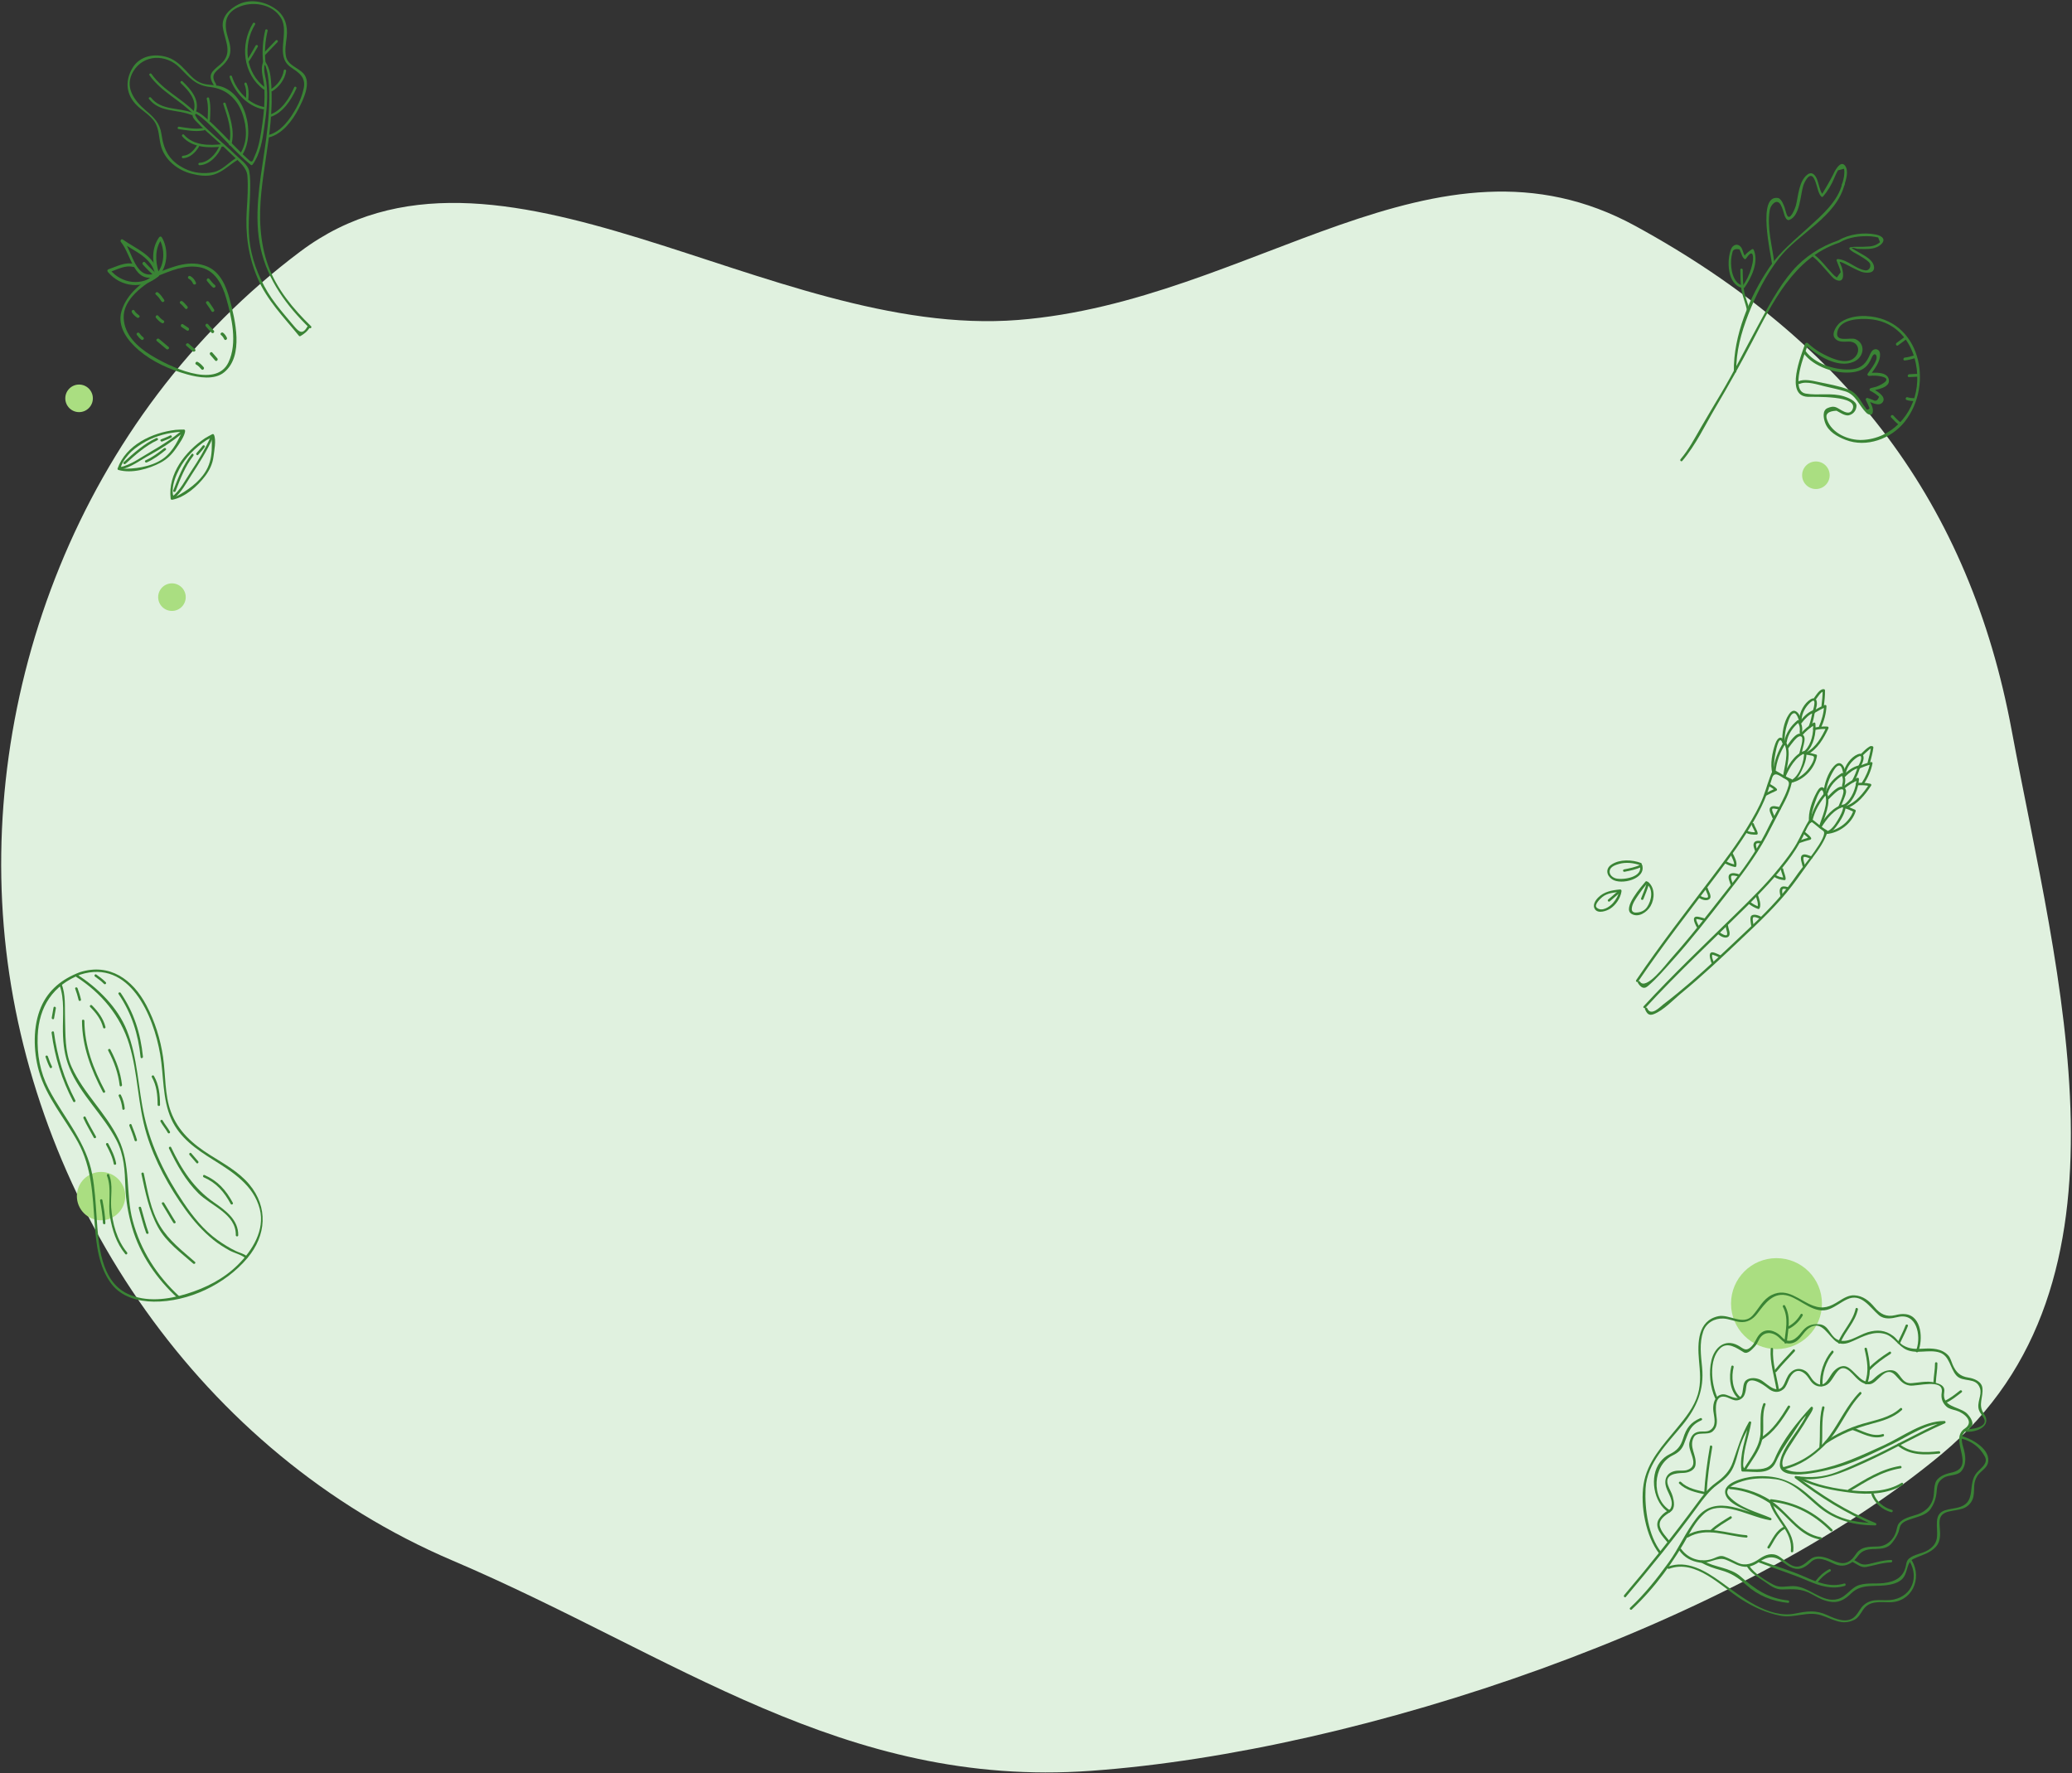 <svg width="1428" height="1222" viewBox="0 0 1428 1222" fill="none" xmlns="http://www.w3.org/2000/svg">
<rect x="0" y="0" width="1428" height="1222" fill="#333333" stroke="none"/>
<g clip-path="url(#clip0_765_28)">
<path fill-rule="evenodd" clip-rule="evenodd" d="M701.774 220.483C863.137 207.665 989.1 80.439 1126.95 155.649C1273.63 235.682 1357.49 347.911 1386.39 503.092C1418.09 673.3 1479.36 884.235 1338.36 1001.87C1198.56 1118.51 938.68 1206.94 751.849 1220.3C581.147 1232.5 465.586 1140.92 311.651 1075.29C137.999 1001.26 24.592 830.475 4.23 654.806C-16.218 478.393 55.618 286.688 207.093 173.229C342.082 72.118 529.535 234.165 701.774 220.483Z" fill="#E0F1DF"/>
<path d="M1244.48 237.808C1252.35 244.97 1266.6 254.15 1277.68 249.247C1284.68 246.144 1286.02 237.044 1278.91 233.776C1275.33 232.131 1264.39 236.513 1266.32 228.429C1268.43 219.626 1281.99 219.354 1288.96 219.983C1312.63 222.12 1323.54 245.314 1321.02 266.411C1318.7 285.868 1303.37 302.397 1283.38 303.174C1273.96 303.539 1262.54 298.601 1259.22 289.322C1257.67 285.375 1259.84 283.282 1265.71 283.04C1266.98 283.694 1268.2 284.453 1269.47 285.109C1270.7 285.739 1272.73 286.545 1274.19 286.184C1277.29 285.417 1279.29 282.996 1279.47 279.76C1279.66 276.289 1273.24 273.874 1270.79 273.116C1262.1 270.437 1253.14 272.733 1244.48 271.226C1233.36 269.289 1243.89 243.597 1245.88 237.688C1246.29 236.474 1244.4 235.881 1243.99 237.089C1241.57 244.304 1229.9 272.638 1245.75 273.44C1249.96 273.653 1281.72 272.186 1276.63 282.333C1274.17 287.24 1268.12 281.699 1265.44 280.697C1263.35 279.912 1261.64 280.349 1259.6 281.189C1255.69 282.797 1256.78 288.351 1257.83 291.275C1260.05 297.48 1266.22 300.887 1271.99 303.127C1286.31 308.683 1303.26 302.412 1312.59 290.76C1333.23 264.959 1323.43 219.618 1286.08 217.802C1280.06 217.508 1273.71 218.617 1268.64 221.963C1266.04 223.679 1262.13 229.51 1264.33 232.748C1266.5 235.951 1270.51 235.5 1273.98 235.386C1281.52 235.14 1282.88 243.585 1276.74 247.499C1270.66 251.379 1260.14 245.995 1254.86 243.087C1251.61 241.295 1248.67 238.95 1245.93 236.46C1244.99 235.606 1243.53 236.946 1244.48 237.808" fill="#3A8435"/>
<path d="M1242.95 243.3C1249.76 252.785 1265.5 258.032 1276.96 256.491C1282.47 255.75 1286.45 253.633 1288.93 248.602C1289.38 247.617 1289.86 246.639 1290.34 245.669C1291.86 242.559 1294.17 244.587 1293.09 247.868C1291.95 251.38 1289.22 254.512 1287.18 257.549C1286.65 258.347 1287.45 259.131 1288.25 259.046C1291.19 258.736 1294.08 258.801 1296.97 259.498C1305.67 261.592 1293.54 266.386 1293.22 266.469C1291.9 266.827 1290.56 267.095 1289.25 267.482C1288.5 267.702 1288.12 268.863 1288.94 269.281C1291.18 270.421 1293.14 271.694 1295.01 273.415C1294.07 276.06 1292.69 276.793 1290.84 275.62C1289.59 275.18 1288.41 274.64 1287.13 274.273C1286.28 274.031 1285.58 274.895 1285.96 275.684C1286.87 277.572 1287.77 279.418 1288.48 281.398C1287.28 282.674 1286.36 282.548 1285.72 281.017C1284.64 279.765 1283.72 278.358 1282.87 276.945C1280.73 273.414 1277.9 269.932 1273.92 268.41C1267.36 265.898 1259.95 264.661 1253.09 263.198C1249.1 262.348 1243.37 261.015 1239.49 262.758C1238.33 263.281 1239.26 265.027 1240.42 264.504C1245.11 262.399 1252.94 265.135 1257.62 266.238C1262.24 267.328 1266.95 268.298 1271.51 269.605C1278.97 271.738 1281.28 279.626 1286.36 284.601C1287.28 285.495 1289.83 286.659 1290.51 284.726C1291.66 281.465 1289.08 277.59 1287.71 274.752C1287.32 275.222 1286.93 275.693 1286.53 276.163C1289.54 277.021 1295.24 280.729 1297.67 276.928C1300.23 272.911 1292.43 268.846 1290.01 267.612C1289.9 268.213 1289.8 268.812 1289.7 269.412C1293.28 268.359 1303.13 267.312 1301.72 261.313C1300.48 255.996 1291.71 256.705 1287.79 257.116C1288.15 257.615 1288.5 258.115 1288.86 258.613C1291.81 254.212 1296.12 249.35 1295.68 243.707C1295.49 241.246 1293.36 239.99 1291.3 240.961C1289.64 241.748 1288.66 244.609 1287.95 246.069C1285.14 251.811 1281.33 254.372 1274.66 254.613C1264.14 254.993 1250.64 250.641 1244.4 241.952C1243.66 240.917 1242.21 242.274 1242.95 243.3" fill="#3A8435"/>
<path d="M1312.57 232.263C1310.7 233.52 1309 235.025 1307.13 236.282C1306.08 236.987 1307 238.743 1308.06 238.031C1309.94 236.773 1311.63 235.266 1313.51 234.009C1314.56 233.306 1313.64 231.55 1312.57 232.263Z" fill="#3A8435"/>
<path d="M1319.46 244.854C1317.27 245.496 1315.08 246.21 1312.79 246.411C1311.54 246.521 1311.45 248.504 1312.72 248.391C1315.2 248.172 1317.53 247.482 1319.92 246.782C1321.13 246.426 1320.69 244.494 1319.46 244.854" fill="#3A8435"/>
<path d="M1321.88 257.601C1319.85 257.757 1317.81 257.706 1315.79 257.894C1314.53 258.013 1314.44 259.992 1315.71 259.874C1317.73 259.685 1319.77 259.737 1321.8 259.58C1323.06 259.483 1323.15 257.502 1321.88 257.601Z" fill="#3A8435"/>
<path d="M1319.12 274.412C1317.59 274.353 1316.1 274.261 1314.65 273.747C1313.44 273.321 1312.84 275.211 1314.05 275.637C1315.66 276.206 1317.34 276.326 1319.04 276.392C1320.31 276.441 1320.39 274.461 1319.12 274.412" fill="#3A8435"/>
<path d="M1310.24 291.391C1308.19 289.961 1306.5 288.134 1304.82 286.313C1303.95 285.374 1302.49 286.722 1303.36 287.659C1305.17 289.605 1306.99 291.536 1309.17 293.06C1310.22 293.795 1311.28 292.12 1310.24 291.391Z" fill="#3A8435"/>
<path d="M1159.39 317.627C1168.74 306.637 1175.1 292.993 1182.42 280.629C1191.27 265.713 1199.65 250.69 1207.66 235.31C1221.64 208.459 1236.43 177.655 1267.19 167.371C1268.2 167.033 1267.77 165.423 1266.75 165.765C1254.91 169.721 1243.62 177.061 1235.47 186.481C1225.53 197.977 1217.98 212.589 1210.77 225.883C1202.57 240.993 1194.93 256.318 1186.14 271.103C1181.49 278.926 1176.78 286.722 1172.24 294.605C1167.89 302.151 1163.89 309.775 1158.21 316.447C1157.52 317.261 1158.69 318.446 1159.39 317.627Z" fill="#3A8435"/>
<path d="M1196.61 255.967C1196.41 242.359 1200.01 229.283 1204.92 216.699C1210.26 202.98 1217.03 189.619 1226.07 177.958C1239.6 160.498 1265.77 149.696 1271.37 126.638C1271.62 125.594 1270.02 125.151 1269.76 126.195C1266.68 138.906 1255.66 148.212 1246.39 156.707C1236.68 165.603 1226.96 173.226 1219.47 184.234C1205.77 204.384 1194.58 231.332 1194.95 255.967C1194.96 257.04 1196.63 257.042 1196.61 255.967Z" fill="#3A8435"/>
<path d="M1270.97 127.996C1272.19 124.104 1274.41 117.536 1271.42 113.978C1268.13 110.074 1263.89 119.018 1263.25 120.568C1262.65 122.01 1255.94 133.754 1255.78 133.506C1254.01 130.8 1253.55 126.942 1252.41 123.938C1251.2 120.726 1248.93 117.799 1245.58 120.363C1239.65 124.911 1239.38 135.355 1237.63 141.904C1237.32 143.027 1233.6 153.164 1231.48 148C1230.84 146.436 1230.51 144.719 1229.97 143.115C1229.4 141.396 1227.68 136.84 1225.37 136.456C1210.79 134.026 1220.47 175.36 1221.17 181.331C1221.29 182.386 1222.96 182.398 1222.84 181.331C1221.44 169.323 1217.6 156.886 1219.71 144.694C1220.32 141.187 1224.52 136.384 1227.24 141.142C1228.53 143.408 1229.08 145.986 1229.88 148.443C1230.24 149.556 1231.41 152.176 1233.09 151.587C1240.65 148.938 1240.79 134.146 1242.81 127.93C1243.63 125.411 1247.16 118.028 1250.05 122.77C1251.12 124.522 1251.64 126.69 1252.25 128.636C1252.96 130.916 1253.5 133.679 1255.21 135.462C1255.51 135.771 1256.1 135.803 1256.39 135.462C1259.77 131.492 1262.39 127.107 1264.33 122.279C1265.02 120.568 1265.79 118.975 1266.69 117.379C1268.09 117.011 1269.49 116.643 1270.9 116.275C1271.12 117.382 1271.17 118.494 1271.06 119.61C1270.94 122.274 1270.16 125.019 1269.36 127.552C1269.04 128.58 1270.64 129.018 1270.97 127.996" fill="#3A8435"/>
<path d="M1267.92 167.041C1274.37 163.262 1282.02 162.442 1289.37 162.851C1291.07 162.997 1292.76 163.267 1294.41 163.666C1294.84 164.741 1295.26 165.814 1295.69 166.887C1293.36 168.843 1290.61 169.842 1287.44 169.883C1283.33 170.339 1279.27 169.702 1275.16 170.414C1274.51 170.525 1274.38 171.394 1274.79 171.807C1276.35 173.413 1278.56 174.401 1280.47 175.497C1282.02 176.383 1283.55 177.311 1285.04 178.293C1286.04 178.946 1286.98 179.678 1287.85 180.486C1290.31 182.63 1288.62 186.858 1285.33 186.289C1278.67 185.133 1273.38 178.969 1266.57 178.526C1266.06 178.493 1265.59 179.089 1265.77 179.581C1266.38 181.245 1267.07 182.875 1267.7 184.531C1268.07 185.519 1268.36 186.526 1268.6 187.554C1267.7 188.785 1266.82 190.017 1265.93 191.247C1264.8 190.487 1263.79 189.602 1262.89 188.589C1258.76 184.33 1255.43 179.466 1250.7 175.802C1249.86 175.153 1248.67 176.323 1249.52 176.981C1253.56 180.11 1256.52 184.083 1259.97 187.799C1261.78 189.75 1263.64 192.487 1266.37 193.239C1271.93 194.767 1270.09 186.451 1269.31 184.087C1268.98 183.105 1267.58 180.315 1267.97 180.401C1269.84 180.807 1271.62 181.879 1273.32 182.735C1276.37 184.277 1279.37 185.901 1282.55 187.175C1285.18 188.233 1292.09 188.989 1291.57 183.987C1291.06 179.051 1285.1 176.25 1281.32 174.058C1280.01 173.302 1278.7 172.563 1277.41 171.773C1275.21 170.462 1276.12 170.375 1280.14 171.514C1281.76 171.523 1283.38 171.55 1285 171.594C1288.56 171.673 1292.91 171.267 1295.81 168.918C1300.18 165.381 1297.57 162.629 1292.95 161.659C1284.59 159.902 1274.46 161.277 1267.08 165.602C1266.15 166.143 1266.99 167.585 1267.92 167.041" fill="#3A8435"/>
<path d="M1205.52 213.1C1204.73 208.979 1202.9 205.202 1202.1 201.063C1201.14 196.106 1201.16 190.94 1201.06 185.912C1201.04 184.839 1199.38 184.836 1199.4 185.912C1199.49 190.47 1199.51 195.087 1200.2 199.603C1200.95 204.45 1203 208.779 1203.91 213.543C1204.11 214.598 1205.72 214.15 1205.52 213.1" fill="#3A8435"/>
<path d="M1202.32 198.172C1207.12 191.33 1212.36 180.358 1208.58 172.052C1208.39 171.64 1207.8 171.538 1207.44 171.752C1206.62 172.243 1202.05 175.602 1202.53 176.319C1201.26 174.435 1201.19 171.868 1199.7 170.096C1197.53 167.519 1194.31 168.616 1193.09 171.558C1189.88 179.326 1190.38 196.227 1200.8 198.432C1201.85 198.655 1202.3 197.048 1201.24 196.826C1194.16 195.326 1192.65 184.948 1193.08 178.918C1193.19 177.292 1193.53 175.73 1193.92 174.155C1194.25 171.995 1195.89 171.235 1198.86 171.878C1199.26 172.707 1199.62 173.558 1199.93 174.427C1200.46 175.846 1200.93 177.299 1202.07 178.348C1202.48 178.727 1203.07 178.636 1203.38 178.179C1204.73 176.163 1207.74 172.002 1208.15 177.055C1208.37 179.788 1207.59 182.586 1206.84 185.186C1205.6 189.507 1203.46 193.656 1200.88 197.331C1200.26 198.214 1201.71 199.044 1202.32 198.172" fill="#3A8435"/>
<path d="M1224.33 929.667C1207.03 929.667 1193 915.639 1193 898.333C1193 881.029 1207.03 867 1224.33 867C1241.64 867 1255.67 881.029 1255.67 898.333C1255.67 915.639 1241.64 929.667 1224.33 929.667Z" fill="#AADE81"/>
<path d="M1124.6 1109.12C1140.56 1094.14 1153.82 1075.89 1164.27 1056.76C1167.03 1051.73 1170.16 1046.96 1174.46 1043.1C1179.83 1038.28 1186.61 1038.57 1193.21 1039.91C1202.29 1041.76 1210.72 1046 1219.85 1047.63C1220.91 1047.82 1221.34 1046.47 1220.34 1046.03C1210.93 1041.94 1198.87 1039.13 1191.79 1031.26C1185.64 1024.42 1201.78 1020.19 1205.66 1019.53C1211.58 1018.52 1217.84 1018.56 1223.79 1019.35C1235.94 1020.99 1244.99 1031.54 1253.96 1038.85C1265.08 1047.91 1278.17 1051.09 1292.32 1051.17C1293.3 1051.17 1293.46 1049.89 1292.6 1049.54C1272.42 1041.31 1255.35 1030.36 1238.09 1017.26C1237.93 1017.77 1237.78 1018.28 1237.61 1018.79C1255.5 1021.42 1269.45 1015.04 1285.39 1007.82C1304.03 999.377 1321.71 988.987 1340.43 980.797C1341.21 980.458 1340.9 979.231 1340.08 979.222C1325.49 979.059 1311.06 990.152 1298.24 995.993C1283.14 1002.87 1268.46 1009.89 1252.06 1012.92C1245.54 1014.12 1237.05 1015.6 1230.82 1012.52C1224.13 1009.23 1233.01 997.386 1235.39 993.585C1238.72 988.284 1242.47 983.236 1245.51 977.759C1246.37 976.204 1249.85 971.62 1249.45 970.051C1249.3 969.492 1248.52 969.125 1248.07 969.613C1238.55 980.065 1228.58 992.163 1223.1 1005.29C1220.27 1012.05 1215.25 1012.57 1208.65 1012.51C1206.99 1012.5 1205.32 1012.44 1203.66 1012.4C1200.6 1012.33 1201.45 1008.5 1201.58 1006.2C1202.05 997.435 1205.46 988.975 1206.89 980.344C1207.03 979.511 1205.75 979.183 1205.36 979.865C1200.15 988.863 1197.63 997.809 1194.28 1007.48C1192.04 1013.96 1187.87 1017.99 1182.47 1021.89C1177.07 1025.79 1173.54 1030.57 1169.63 1035.88C1153.59 1057.64 1136.85 1078.62 1119.36 1099.23C1118.68 1100.04 1119.79 1101.29 1120.48 1100.47C1137.62 1080.26 1154.19 1059.76 1169.86 1038.38C1174 1032.72 1177.88 1027.33 1183.59 1023.13C1188.19 1019.75 1192.06 1016.59 1194.48 1011.3C1196.21 1007.51 1197.2 1003.56 1198.31 999.556C1200.17 992.878 1203.3 986.733 1206.76 980.76C1206.25 980.601 1205.74 980.44 1205.23 980.282C1203.4 991.3 1198.66 1002.08 1200.17 1013.42C1200.21 1013.77 1200.6 1014.08 1200.95 1014.07C1209.47 1013.91 1219.79 1016.81 1223.95 1007.44C1227.02 1000.54 1230.95 995.04 1235.14 988.801C1238.71 983.498 1242.08 976.988 1247.35 973.182C1248.89 972.074 1248.48 969.05 1246.96 971.521C1246.34 972.523 1245.61 973.519 1245.14 974.598C1243.49 978.357 1241.17 981.735 1238.92 985.152C1234.38 992.007 1227.38 1000.24 1226.66 1008.77C1225.49 1022.92 1262.32 1012.49 1267.92 1010.75C1280.43 1006.86 1292.71 1000.65 1304.48 994.949C1315.31 989.703 1327.57 980.748 1340.02 980.888C1339.9 980.364 1339.79 979.838 1339.67 979.314C1322.08 987.012 1305.48 996.8 1288.01 1004.8C1280.71 1008.14 1273.4 1011.51 1265.91 1014.42C1256.6 1018.04 1247.51 1018.57 1237.68 1017.13C1236.78 1017 1236.61 1018.22 1237.2 1018.66C1254.56 1031.85 1271.84 1042.87 1292.11 1051.13C1292.2 1050.59 1292.29 1050.05 1292.38 1049.5C1281.77 1049.45 1271.62 1047.83 1262.27 1042.6C1255.85 1039.01 1250.66 1033.7 1245.08 1029.01C1233.89 1019.61 1223.09 1016.21 1208.61 1017.49C1202.97 1017.99 1184.5 1021.82 1189.89 1031.46C1192.52 1036.18 1199.46 1038.87 1204.04 1041.02C1209.22 1043.46 1214.61 1045.35 1219.85 1047.63C1220.02 1047.1 1220.18 1046.56 1220.34 1046.03C1203.44 1043.03 1182.96 1028.57 1169.29 1046.03C1161.84 1055.55 1157.07 1066.92 1149.96 1076.76C1141.98 1087.77 1133.41 1098.56 1123.48 1107.89C1122.69 1108.62 1123.81 1109.86 1124.6 1109.12" fill="#3A8435"/>
<path d="M1150.58 1061.92C1148.21 1058.91 1145.38 1056.13 1144.14 1052.42C1142.42 1047.32 1147.79 1044.1 1151.22 1041.85C1154.75 1039.53 1153.76 1034.63 1152.81 1031.2C1152.08 1028.52 1150.45 1026.09 1149.56 1023.44C1147.01 1015.81 1155.25 1015.16 1160.1 1015.01C1163.46 1014.91 1167.92 1013.45 1168.52 1009.54C1169.58 1002.71 1163.69 997.164 1167.4 990.337C1169.68 986.145 1176.86 989.361 1180.29 986.445C1183.78 983.46 1183.48 979.414 1182.89 975.213C1182.32 971.165 1181.61 961.202 1188.82 962.531C1191.14 962.96 1193.17 964.454 1195.51 964.936C1198.22 965.49 1201.16 963.833 1202.22 961.311C1203.04 959.382 1203.29 957.467 1203.53 955.408C1204.59 946.651 1215.2 953.998 1218.56 956.777C1221.88 959.535 1225.65 960.175 1229.12 957.336C1231.02 955.781 1232.07 952.41 1233.05 950.284C1234.82 946.459 1238.61 941.9 1244.27 946.983C1245.77 948.333 1246.86 950.306 1248.07 951.91C1250.57 955.227 1254.15 956.266 1257.99 954.803C1265.06 952.108 1266.01 935.372 1276.72 946.749C1279.9 950.136 1283.33 954.258 1288.49 953.892C1294.28 953.48 1299.08 940.465 1306.06 947.476C1309.45 950.879 1310.97 953.966 1316.1 954.792C1320.96 955.575 1339.92 949.597 1338.22 959.541C1337.57 963.364 1338.6 966.662 1341.49 969.311C1343.17 970.846 1345.85 971.358 1347.94 971.946C1353.26 973.44 1361.27 979.604 1354.09 984.44C1342.45 992.285 1362.89 1011.13 1344.56 1014.88C1340.6 1015.69 1335.12 1017.71 1333.8 1022.04C1333.06 1024.43 1333 1026.84 1332.82 1029.32C1332.34 1036.31 1328.13 1041.23 1321.75 1043.52C1317.25 1045.14 1311.55 1045.91 1308.55 1050.01C1307.51 1051.43 1307.31 1053.59 1306.83 1055.23C1305.15 1061.04 1300.39 1065.41 1294.34 1065.7C1289.81 1065.92 1284.64 1065.5 1281.01 1068.7C1279.24 1070.26 1278.18 1072.63 1276.45 1074.3C1271.51 1079.1 1266.88 1076.96 1261.64 1074.7C1257.38 1072.86 1252.29 1071.34 1248.14 1074.16C1245.51 1075.95 1243.97 1078.03 1240.76 1079.18C1235.02 1081.23 1230.11 1074.89 1225.78 1072.35C1221.21 1069.66 1216.61 1071.42 1212.67 1074.14C1208.08 1077.31 1203.12 1079.5 1197.61 1076.91C1194.53 1075.45 1191.65 1073.88 1188.44 1072.67C1185.81 1071.69 1183.88 1072.7 1181.46 1073.72C1173.25 1077.2 1163.84 1074.65 1158.66 1067.41C1158.04 1066.54 1156.81 1067.67 1157.43 1068.53C1160.92 1073.41 1165.68 1075.88 1171.53 1076.82C1177.81 1077.84 1183.6 1072.63 1189.36 1074.8C1194.91 1076.88 1198.74 1080.29 1204.84 1079.62C1207.48 1079.33 1210.06 1077.96 1212.2 1076.48C1218.32 1072.24 1223.08 1071.92 1229.13 1076.71C1233.1 1079.86 1237.82 1082.76 1242.96 1080.15C1245.04 1079.1 1246.58 1077.81 1248.26 1076.22C1252.66 1072.06 1259.13 1075.36 1263.66 1077.46C1268.13 1079.53 1271.71 1079.47 1275.89 1076.86C1277.76 1075.69 1279.2 1073.97 1280.48 1072.22C1283.64 1067.88 1287.69 1067.5 1292.84 1067.4C1297.04 1067.31 1301.2 1066.82 1303.97 1063.23C1305.81 1060.85 1307.39 1058.55 1308.43 1055.72C1308.8 1054.68 1309.01 1053.56 1309.3 1052.49C1310.25 1048.95 1314.1 1047.85 1317.11 1046.77C1321.67 1045.13 1327.47 1044.19 1330.49 1039.92C1332.38 1037.23 1333.57 1034.42 1334.25 1031.2C1335.4 1025.83 1333.89 1021.94 1339.57 1018.34C1343.04 1016.15 1348.97 1017.13 1351.75 1013.78C1355.57 1009.19 1354.7 1002.77 1353.09 997.492C1351.64 992.738 1351.1 988.452 1355.72 985.339C1356.88 984.558 1357.89 983.926 1358.79 982.848C1360.97 980.207 1356.72 974.775 1354.87 973.406C1348.88 968.961 1338.21 969.434 1339.95 959.24C1340.44 956.401 1338.93 954.671 1336.3 953.637C1329.52 950.972 1324.59 952.586 1317.63 953.156C1309.8 953.797 1310.05 945.065 1304.07 944.291C1299.16 943.656 1294.58 946.999 1291.24 950.259C1284.43 956.899 1278.6 944.259 1272.79 941.863C1268.85 940.234 1264.86 943.328 1262.73 946.245C1259.9 950.117 1257.13 958.016 1250.3 951.927C1247.98 949.866 1246.94 946.393 1244.23 944.728C1240.38 942.37 1236.4 943.092 1233.42 946.442C1231.65 948.427 1230.72 951.478 1229.56 953.827C1225.53 961.975 1218.12 953.878 1214.25 951.375C1211.27 949.443 1206.33 948.882 1203.44 951.126C1199.19 954.422 1204.09 966.058 1194.03 962.823C1190.81 961.788 1188.39 959.849 1185.03 961.424C1181.14 963.247 1180.35 968.805 1180.83 972.468C1181.41 976.963 1183.3 982.721 1178.4 985.649C1176.42 986.835 1173.75 986.304 1171.56 986.525C1167.1 986.975 1165.38 989.687 1164.37 993.862C1163.66 996.791 1165.12 1000.17 1166.01 1002.88C1167.25 1006.63 1168.49 1011.13 1162.7 1013.01C1160.49 1013.73 1157.95 1013.25 1155.67 1013.49C1149.14 1014.2 1146.33 1018.99 1148.38 1025.14C1149.87 1029.59 1153.81 1034.46 1151.4 1039.38C1150.81 1040.59 1148.71 1041.37 1147.63 1042.15C1145.9 1043.39 1144.68 1044.76 1143.48 1046.5C1139.36 1052.46 1145.98 1058.79 1149.35 1063.03C1150.02 1063.88 1151.25 1062.75 1150.58 1061.92" fill="#3A8435"/>
<path d="M1183.61 963.003C1179.4 953.862 1177.57 937.033 1185.38 929.298C1190.56 924.168 1197.09 929.091 1201.73 931.861C1204.52 933.53 1207.78 929.539 1209.34 927.943C1210.64 926.613 1211.46 924.777 1212.31 923.146C1215.36 917.276 1221.61 917.492 1226.12 921.768C1229.16 924.643 1230.69 926.621 1235.12 925.566C1240.67 924.246 1242.41 918.111 1246.76 915.185C1255.99 908.982 1260.14 921.532 1266.28 925.054C1269.82 927.085 1273.84 925.569 1277.21 924.038C1284.16 920.877 1291.38 916.989 1299.19 919.274C1305.22 921.037 1308.38 927.761 1314.2 930.239C1321.19 933.21 1329.36 929.755 1336.64 932.009C1343.71 934.201 1343.89 942.832 1348.23 947.787C1352.82 953.036 1361.99 948.568 1364.61 956.777C1366.12 961.514 1362.16 966.567 1363.86 971.659C1364.51 973.627 1366.11 975.294 1367.14 977.062C1371.12 983.956 1357.13 985.265 1354.21 984.883C1353.15 984.744 1353.09 986.41 1354.15 986.549C1361.49 987.51 1373.42 982.962 1367.28 974.197C1362.96 968.033 1367.04 962.912 1366.24 956.416C1365.67 951.845 1360.4 949.897 1356.56 949.306C1350.91 948.439 1348.06 945.714 1345.75 940.428C1344.83 938.333 1344.27 935.697 1342.66 933.974C1338.18 929.181 1331.5 929.02 1325.38 929.397C1320.43 929.702 1316.13 929.747 1311.65 927.116C1308.92 925.517 1307.3 922.502 1304.79 920.63C1299.28 916.517 1293.68 916.152 1287.2 918.074C1280.51 920.061 1272.59 926.757 1265.78 922.849C1260.96 920.085 1260.29 913.068 1253.82 912.56C1248.26 912.122 1244.77 913.771 1241.44 918.163C1238.14 922.519 1233 926.77 1228.21 921.561C1226.41 919.608 1224.61 918.303 1222.12 917.376C1218.3 915.958 1214.59 916.968 1212.16 920.082C1210.24 922.54 1209.47 925.425 1207.22 927.73C1203.1 931.947 1201.38 929.031 1197.72 927.1C1188.64 922.301 1181.6 928.747 1179.53 937.299C1177.52 945.593 1178.56 956.012 1182.13 963.766C1182.58 964.743 1184.06 963.974 1183.61 963.003" fill="#3A8435"/>
<path d="M1351.64 991.262C1358.8 993.144 1364.36 997.086 1367.91 1003.68C1370.5 1008.49 1365.09 1011.72 1362.4 1014.82C1355.8 1022.44 1362.22 1034.53 1351.09 1038.37C1344.05 1040.8 1335.47 1038.92 1334.91 1048.5C1334.44 1056.46 1337.49 1062.75 1328.87 1068.18C1324.9 1070.68 1319.34 1070.97 1315.74 1073.98C1314.24 1075.24 1313.95 1076.61 1313.62 1078.49C1312.1 1086.94 1306.15 1089.97 1298.35 1090.9C1292.73 1091.57 1287.12 1090.61 1281.63 1092.19C1275.56 1093.93 1272.84 1100.17 1266.57 1101.92C1255.81 1104.92 1246.64 1092.95 1235.78 1093C1230.91 1093.02 1226.86 1094.46 1222.27 1092.06C1216.85 1089.22 1208.89 1084.22 1205.68 1079.11C1205.11 1078.2 1203.62 1078.96 1204.19 1079.87C1207.08 1084.47 1211.94 1087.03 1216.32 1090.03C1220.14 1092.65 1223.51 1095.43 1228.33 1095.3C1236.11 1095.09 1241.36 1094.57 1248.5 1098.47C1253.23 1101.06 1257.52 1103.58 1263.01 1103.95C1268.21 1104.31 1272.22 1101.52 1275.75 1098.08C1282.42 1091.56 1290.33 1093.37 1298.71 1092.53C1303.38 1092.06 1309.3 1090.97 1312.13 1086.69C1314.81 1082.66 1314.19 1076.44 1318.75 1074.23C1324.23 1071.57 1329.98 1070.54 1334.21 1065.87C1337.38 1062.37 1337.3 1057.54 1336.9 1053.18C1336.41 1047.8 1336.15 1043.31 1342.92 1041.65C1346.26 1040.82 1349.64 1040.62 1352.91 1039.49C1356.58 1038.23 1359.4 1034.9 1360.08 1031.16C1361.06 1025.85 1359.55 1021.97 1362.85 1016.94C1364.73 1014.07 1368.94 1011.93 1369.95 1008.51C1372.7 999.168 1359.27 991.546 1352.13 989.669C1351.09 989.397 1350.59 990.989 1351.64 991.262" fill="#3A8435"/>
<path d="M1150.33 1081.07C1168.61 1074.29 1185.92 1093.03 1199.94 1101.99C1208.25 1107.31 1217.35 1111.54 1227.08 1113.4C1236.84 1115.26 1245.65 1110.01 1255.26 1113.12C1263.47 1115.77 1269.34 1120.43 1278 1116.24C1280.67 1114.94 1282.36 1111.84 1283.9 1109.49C1288.25 1102.88 1295.32 1104.12 1302.04 1104.15C1317.64 1104.22 1324.92 1087.99 1317.71 1075.46C1317.17 1074.53 1315.69 1075.29 1316.23 1076.22C1322.35 1086.85 1317.96 1099.34 1305.36 1102.2C1298 1103.87 1291.25 1100.56 1284.81 1105.78C1282.21 1107.88 1280.89 1111.41 1278.55 1113.79C1273.16 1119.28 1264.97 1115.58 1259.35 1113.01C1251.28 1109.33 1245.55 1110.28 1237.17 1111.93C1218.49 1115.61 1199.71 1099.93 1185.62 1089.83C1175.3 1082.44 1162.53 1074.78 1149.57 1079.59C1148.56 1079.96 1149.34 1081.44 1150.33 1081.07" fill="#3A8435"/>
<path d="M1144.79 1069.52C1135.9 1058.16 1133.43 1039.8 1134.11 1025.83C1134.98 1008.14 1149.34 994.629 1159.79 981.743C1169.48 969.791 1174.58 957.733 1173.07 942.236C1172.27 934.005 1171.09 925.578 1173.82 917.567C1175.84 911.621 1181.67 908.319 1187.74 908.622C1191.51 908.808 1195.18 910.482 1198.93 910.976C1204.08 911.655 1208.11 909.146 1211.1 905.234C1216.62 898.022 1222.31 889.799 1232.65 892.997C1241.81 895.825 1250.63 906.234 1261.05 902.011C1265.27 900.297 1268.8 897.354 1272.91 895.414C1282.82 890.74 1288.51 900.823 1294.85 906.26C1298.6 909.479 1303.56 908.645 1307.9 907.589C1321.05 904.388 1324 920.36 1320.94 929.568C1320.76 930 1320.58 930.43 1320.4 930.861C1319.98 931.851 1321.57 932.332 1321.99 931.35C1325.32 923.469 1324.69 907.038 1313.36 905.609C1310.82 905.288 1308.65 905.69 1306.17 906.295C1300.09 907.774 1295.85 905.528 1291.93 900.854C1288.17 896.376 1284 892.932 1277.96 892.615C1274.06 892.41 1270.38 894.713 1267.24 896.699C1261.31 900.446 1256.65 902.364 1249.68 899.788C1239.94 896.191 1232.03 887.024 1221.12 892.356C1214.78 895.454 1212.28 901.739 1207.77 906.635C1201.27 913.697 1191.85 905.409 1184.27 907.01C1170.03 910.021 1169.86 925.364 1170.89 937.111C1171.61 945.334 1172.5 952.798 1170.13 960.892C1167.57 969.615 1161.51 977.089 1155.82 983.976C1146.16 995.668 1135.17 1007.28 1132.73 1022.86C1130.42 1037.65 1134.2 1058.68 1143.55 1070.64C1144.22 1071.49 1145.45 1070.36 1144.79 1069.52" fill="#3A8435"/>
<path d="M1229.35 1012.65C1240.43 1010.04 1249.63 1003.78 1257.61 995.817C1267.89 985.546 1272.49 971.087 1282.67 960.683C1283.42 959.918 1282.31 958.678 1281.56 959.447C1273.01 968.18 1268.09 979.405 1261.02 989.241C1253.47 999.767 1241.59 1008.05 1228.99 1011.02C1227.94 1011.27 1228.3 1012.89 1229.35 1012.65" fill="#3A8435"/>
<path d="M1258.81 994.632C1268.2 988.413 1278.68 984.154 1289.54 981.248C1297.17 979.205 1304.78 977.147 1310.74 971.689C1311.53 970.963 1310.41 969.727 1309.62 970.453C1302.45 977.02 1292.7 978.503 1283.68 981.156C1274.67 983.805 1265.86 987.975 1258.05 993.151C1257.16 993.738 1257.92 995.226 1258.81 994.632" fill="#3A8435"/>
<path d="M1276.55 985.352C1283.4 987.654 1290.42 992.209 1297.86 989.867C1298.88 989.546 1298.53 987.917 1297.5 988.239C1290.4 990.473 1283.58 985.955 1277.04 983.759C1276.02 983.415 1275.53 985.009 1276.55 985.352" fill="#3A8435"/>
<path d="M1255.55 997.133C1256.38 988.116 1255.07 979.041 1257.39 970.176C1257.66 969.142 1256.07 968.644 1255.8 969.687C1253.44 978.696 1254.73 987.903 1253.89 997.071C1253.79 998.141 1255.45 998.203 1255.55 997.133Z" fill="#3A8435"/>
<path d="M1239.41 1019.04C1250.62 1024.86 1263.4 1027.12 1275.82 1028.67C1287.34 1030.11 1301.1 1029.66 1311.23 1023.37C1312.14 1022.81 1311.38 1021.32 1310.47 1021.89C1301.03 1027.75 1288.51 1028.28 1277.72 1027.22C1265.1 1025.98 1251.65 1023.52 1240.31 1017.63C1239.36 1017.14 1238.46 1018.54 1239.41 1019.04" fill="#3A8435"/>
<path d="M1274.79 1027.77C1286.1 1021.01 1296.61 1013.99 1309.9 1011.82C1310.96 1011.65 1310.59 1010.02 1309.54 1010.2C1296.14 1012.38 1285.47 1019.45 1274.02 1026.29C1273.1 1026.84 1273.86 1028.32 1274.79 1027.77" fill="#3A8435"/>
<path d="M1289.77 1029.82C1291.76 1035.74 1297.4 1040.49 1303.38 1042.07C1304.41 1042.34 1304.91 1040.75 1303.87 1040.48C1298.51 1039.06 1293.2 1034.81 1291.4 1029.46C1291.06 1028.45 1289.43 1028.8 1289.77 1029.82" fill="#3A8435"/>
<path d="M1336.2 1000.05C1326.81 1001.08 1316.66 1001.46 1308.99 994.994C1308.18 994.31 1306.94 995.421 1307.76 996.111C1315.95 1003.02 1326.44 1002.78 1336.56 1001.68C1337.63 1001.56 1337.26 999.935 1336.2 1000.05Z" fill="#3A8435"/>
<path d="M1192.24 1026.16C1206.2 1027.26 1219.08 1033.7 1229.01 1043.47C1236.73 1051.08 1243.25 1058.9 1254.43 1060.93C1255.47 1061.12 1255.97 1059.53 1254.92 1059.34C1240.97 1056.8 1233.76 1044.47 1223.35 1036.21C1214.72 1029.38 1203.16 1025.35 1192.3 1024.49C1191.23 1024.41 1191.17 1026.07 1192.24 1026.16" fill="#3A8435"/>
<path d="M1220.57 1034.79C1236.93 1036.65 1249.98 1043.45 1261.55 1055.1C1262.31 1055.86 1263.55 1054.74 1262.79 1053.98C1250.9 1042.02 1237.45 1035.03 1220.63 1033.12C1219.57 1033 1219.51 1034.67 1220.57 1034.79Z" fill="#3A8435"/>
<path d="M1219.56 1035.17C1223.12 1047.45 1235.62 1055.08 1234.25 1068.89C1234.14 1069.96 1235.81 1070.02 1235.91 1068.95C1237.32 1054.77 1224.82 1047.37 1221.18 1034.81C1220.88 1033.78 1219.26 1034.13 1219.56 1035.17" fill="#3A8435"/>
<path d="M1229.76 1051.9C1223.79 1054.67 1221.62 1060.69 1218.2 1065.86C1217.6 1066.75 1219.01 1067.65 1219.6 1066.75C1222.84 1061.87 1224.86 1056 1230.52 1053.38C1231.5 1052.92 1230.73 1051.44 1229.76 1051.9" fill="#3A8435"/>
<path d="M1163.39 1059.43C1176.24 1052 1189.97 1058.56 1203.55 1059.58C1204.62 1059.66 1204.68 1058 1203.61 1057.92C1189.66 1056.87 1175.82 1050.32 1162.63 1057.94C1161.7 1058.48 1162.46 1059.97 1163.39 1059.43Z" fill="#3A8435"/>
<path d="M1180.13 1055.51C1184.01 1051.85 1188.63 1049.27 1193.13 1046.47C1194.04 1045.9 1193.28 1044.42 1192.37 1044.99C1187.75 1047.87 1182.99 1050.52 1179.01 1054.27C1178.23 1055.01 1179.34 1056.25 1180.13 1055.51" fill="#3A8435"/>
<path d="M1176.11 1029.86C1176.7 1018.88 1178.17 1007.99 1180.07 997.166C1180.25 996.124 1178.66 995.618 1178.48 996.677C1176.55 1007.65 1175.04 1018.67 1174.44 1029.8C1174.39 1030.88 1176.05 1030.94 1176.11 1029.86Z" fill="#3A8435"/>
<path d="M1175.44 1028.21C1169.5 1026.86 1163.01 1025.69 1158.52 1021.25C1157.75 1020.49 1156.51 1021.61 1157.28 1022.36C1162.03 1027.05 1168.66 1028.38 1174.95 1029.8C1175.99 1030.03 1176.49 1028.44 1175.44 1028.21" fill="#3A8435"/>
<path d="M1203.15 1013.21C1207.18 1006.46 1212.49 1000.23 1214.41 992.454C1216.42 984.318 1213.69 975.968 1216.77 967.939C1217.16 966.934 1215.57 966.449 1215.18 967.449C1212.81 973.613 1213.43 979.996 1213.36 986.474C1213.24 996.646 1206.69 1004.03 1201.74 1012.32C1201.19 1013.24 1202.59 1014.14 1203.15 1013.21Z" fill="#3A8435"/>
<path d="M1214.16 992.286C1222.8 986.926 1228.41 978.347 1233.61 969.841C1234.17 968.927 1232.77 968.029 1232.2 968.946C1227.17 977.173 1221.76 985.613 1213.4 990.804C1212.49 991.366 1213.25 992.851 1214.16 992.286" fill="#3A8435"/>
<path d="M1226.06 957.724C1224.55 948.389 1221.39 939.237 1221.98 929.673C1222.05 928.602 1220.38 928.537 1220.31 929.611C1219.72 939.321 1222.9 948.605 1224.43 958.087C1224.6 959.15 1226.23 958.783 1226.06 957.724Z" fill="#3A8435"/>
<path d="M1224.34 945.268C1228.2 940.319 1232.71 935.961 1236.89 931.291C1237.6 930.498 1236.49 929.255 1235.77 930.054C1231.5 934.835 1226.88 939.306 1222.93 944.373C1222.27 945.221 1223.68 946.107 1224.34 945.268" fill="#3A8435"/>
<path d="M1256.08 954.506C1255.6 946.884 1258.51 938.034 1263.47 932.218C1264.16 931.41 1263.05 930.166 1262.35 930.981C1257.08 937.163 1253.9 946.312 1254.42 954.442C1254.49 955.504 1256.15 955.581 1256.08 954.506" fill="#3A8435"/>
<path d="M1286.93 953.38C1289.9 945.448 1288.58 937.364 1286.65 929.348C1286.4 928.303 1284.77 928.663 1285.03 929.711C1286.89 937.453 1288.21 945.216 1285.33 952.891C1284.96 953.898 1286.55 954.384 1286.93 953.38" fill="#3A8435"/>
<path d="M1288.92 943.982C1293.05 939.672 1297.89 936.193 1302.91 933.001C1303.82 932.429 1303.06 930.943 1302.15 931.519C1297.01 934.784 1292.04 938.334 1287.8 942.746C1287.06 943.518 1288.18 944.758 1288.92 943.982Z" fill="#3A8435"/>
<path d="M1334.18 952.582C1334.35 948.226 1335.28 943.939 1335.25 939.572C1335.25 938.501 1333.58 938.431 1333.59 939.507C1333.61 943.877 1332.68 948.162 1332.51 952.518C1332.47 953.591 1334.13 953.658 1334.18 952.582Z" fill="#3A8435"/>
<path d="M1340.91 966.836C1345.03 965.08 1348.42 962.13 1351.95 959.451C1352.81 958.8 1351.68 957.571 1350.83 958.215C1347.41 960.811 1344.14 963.653 1340.15 965.354C1339.16 965.777 1339.93 967.256 1340.91 966.836Z" fill="#3A8435"/>
<path d="M1199.23 962.63C1193.76 957.765 1193.13 948.796 1194.81 942.091C1195.07 941.054 1193.48 940.556 1193.21 941.602C1191.41 948.825 1192.08 958.494 1197.99 963.747C1198.78 964.454 1200.03 963.341 1199.23 962.63Z" fill="#3A8435"/>
<path d="M1228.76 900.546C1232.93 908.38 1230.61 916.69 1229.75 925.002C1229.64 926.072 1231.31 926.132 1231.42 925.064C1232.31 916.413 1234.57 907.905 1230.24 899.783C1229.74 898.833 1228.25 899.597 1228.76 900.546Z" fill="#3A8435"/>
<path d="M1240.95 905.737C1238.94 909.234 1236.12 912.091 1232.55 914.006C1231.61 914.516 1232.37 915.998 1233.32 915.489C1237.12 913.443 1240.2 910.375 1242.36 906.632C1242.89 905.703 1241.49 904.803 1240.95 905.737Z" fill="#3A8435"/>
<path d="M1278.85 901.896C1276.93 910.652 1270.11 916.704 1266.84 924.859C1266.44 925.856 1268.04 926.34 1268.44 925.348C1271.72 917.166 1278.51 911.183 1280.44 902.385C1280.67 901.345 1279.08 900.845 1278.85 901.896Z" fill="#3A8435"/>
<path d="M1313.32 913.284C1311.79 917.325 1309.72 921.117 1307.93 925.04C1307.48 926.013 1309.08 926.493 1309.52 925.529C1311.31 921.606 1313.38 917.816 1314.91 913.773C1315.29 912.768 1313.69 912.282 1313.32 913.284Z" fill="#3A8435"/>
<path d="M1303.34 1075C1298.76 1075.07 1294.53 1076.22 1290.11 1077.31C1287.23 1078.03 1284.4 1078.78 1281.65 1077.26C1280.03 1076.35 1278.6 1075.33 1276.86 1074.63C1275.86 1074.22 1275.38 1075.82 1276.37 1076.22C1279.68 1077.56 1282.35 1080.55 1286.23 1079.81C1291.93 1078.73 1297.42 1076.76 1303.27 1076.67C1304.34 1076.65 1304.42 1074.99 1303.34 1075" fill="#3A8435"/>
<path d="M1212.39 1076.77C1223.64 1081.15 1235.1 1084.64 1246.21 1089.45C1254.28 1092.94 1262.69 1095.48 1271.38 1092.86C1272.4 1092.55 1272.04 1090.92 1271.01 1091.23C1261.3 1094.17 1252.14 1090.26 1243.31 1086.38C1233.38 1082 1222.98 1079.11 1212.88 1075.18C1211.88 1074.78 1211.39 1076.38 1212.39 1076.77" fill="#3A8435"/>
<path d="M1252.6 1090.52C1254.98 1087.33 1257.87 1084.75 1261.39 1082.88C1262.34 1082.38 1261.58 1080.9 1260.63 1081.4C1256.85 1083.41 1253.75 1086.21 1251.19 1089.63C1250.55 1090.49 1251.96 1091.38 1252.6 1090.52Z" fill="#3A8435"/>
<path d="M1172.64 1076.85C1176.86 1079.35 1181.31 1080.75 1186.02 1082.06C1193.16 1084.05 1197.99 1087.24 1203.47 1092.18C1211.64 1099.53 1221.41 1103.43 1232.24 1104.56C1233.31 1104.67 1233.37 1103 1232.31 1102.89C1218.62 1101.47 1209.62 1095.23 1199.59 1086.38C1192.45 1080.06 1181.58 1080.21 1173.54 1075.44C1172.61 1074.89 1171.72 1076.3 1172.64 1076.85" fill="#3A8435"/>
<path d="M1150.88 1040.77C1137.73 1032.48 1138.98 1009.73 1152.69 1003C1156.41 1001.18 1158.84 999.249 1160.45 995.396C1163.65 987.754 1164.13 982.435 1172.61 978.74C1173.6 978.31 1172.83 976.831 1171.85 977.257C1165.04 980.224 1162.18 984.169 1160.02 991.125C1158.25 996.83 1155.83 999.609 1150.6 1002.17C1147.93 1003.48 1145.92 1005.21 1144.11 1007.55C1136.49 1017.46 1139.58 1035.62 1149.98 1042.18C1150.89 1042.75 1151.79 1041.35 1150.88 1040.77Z" fill="#3A8435"/>
<path d="M107.969 188.692C97.528 194.634 87.284 202.526 83.729 214.491C80.564 225.141 88.103 234.901 95.665 241.348C105.099 249.391 117.123 254.715 128.983 258C136.682 260.135 147.847 262.122 154.611 256.447C168.184 245.061 162.116 220.563 158.242 206.022C155.893 197.205 151.78 187.349 142.69 183.615C130.823 178.743 119.336 183.742 108.162 188.11C106.906 188.601 107.454 190.646 108.724 190.148C117.964 186.536 126.97 182.444 137.142 184.06C147.917 185.771 153.158 195.872 155.859 205.337C159.716 218.846 163.78 236.393 157.453 249.7C148.51 268.507 115.733 251.958 104.16 244.863C94.812 239.133 85.702 230.804 85.236 219.13C84.715 206.083 99.162 196.136 109.037 190.519C110.222 189.846 109.157 188.019 107.969 188.692" fill="#3A8435"/>
<path d="M108.162 188.11C93.135 194.064 91.605 173.509 84.822 165.229C84.394 165.784 83.966 166.339 83.54 166.892C92.437 173.172 104.95 177.355 106.944 189.472C107.164 190.815 109.202 190.243 108.982 188.91C106.88 176.139 93.991 171.69 84.608 165.065C83.554 164.321 82.622 165.865 83.326 166.726C90.749 175.787 92.154 196.714 108.723 190.148C109.975 189.653 109.43 187.606 108.162 188.11" fill="#3A8435"/>
<path d="M109.279 187.414C107.024 179.65 106.651 171.449 111.495 164.578C110.887 164.578 110.28 164.578 109.67 164.578C113.795 171.349 113.636 182.299 108.175 188.32C107.259 189.327 108.751 190.827 109.668 189.815C115.777 183.082 116.134 171.126 111.495 163.511C111.058 162.792 110.123 162.868 109.67 163.511C104.521 170.809 104.839 179.708 107.241 187.975C107.62 189.281 109.66 188.724 109.279 187.414" fill="#3A8435"/>
<path d="M107.756 188.858C97.931 197.396 83.987 195.688 75.786 185.846C75.63 186.434 75.474 187.024 75.319 187.613C80.445 185.861 86.265 182.493 91.805 183.971C93.124 184.323 93.682 182.285 92.366 181.933C86.299 180.313 80.379 183.652 74.757 185.575C73.964 185.846 73.769 186.715 74.29 187.342C83.267 198.115 98.614 199.596 109.251 190.355C110.283 189.458 108.781 187.97 107.756 188.858" fill="#3A8435"/>
<path d="M90.847 215.149C91.644 216.717 93.012 217.769 94.372 218.822C95.438 219.644 96.947 218.159 95.869 217.325C94.655 216.387 93.381 215.479 92.671 214.081C92.053 212.865 90.23 213.936 90.847 215.149" fill="#3A8435"/>
<path d="M107.435 203.045C109.03 204.322 110.165 205.985 111.293 207.665C112.049 208.789 113.882 207.732 113.12 206.597C111.898 204.779 110.655 202.932 108.932 201.548C107.878 200.706 106.371 202.191 107.435 203.045Z" fill="#3A8435"/>
<path d="M130.061 192.072C131.448 192.791 132.41 193.934 132.997 195.379C133.503 196.625 135.549 196.082 135.035 194.817C134.245 192.869 133.026 191.23 131.128 190.245C129.919 189.619 128.848 191.444 130.061 192.072Z" fill="#3A8435"/>
<path d="M107.541 219.083C108.734 220.455 109.965 221.798 111.597 222.65C112.803 223.279 113.874 221.454 112.665 220.822C111.188 220.054 110.114 218.828 109.037 217.586C108.142 216.556 106.652 218.06 107.541 219.083Z" fill="#3A8435"/>
<path d="M124.271 209.159C125.531 210.164 126.578 211.407 127.632 212.62C128.53 213.65 130.017 212.148 129.129 211.123C128.075 209.912 127.028 208.669 125.766 207.663C124.713 206.824 123.206 208.309 124.271 209.159" fill="#3A8435"/>
<path d="M108.128 235.061C110.368 236.817 112.426 238.793 114.669 240.55C115.73 241.379 117.237 239.894 116.163 239.053C113.923 237.299 111.865 235.324 109.624 233.566C108.565 232.734 107.054 234.221 108.128 235.061Z" fill="#3A8435"/>
<path d="M125.072 225.302C126.259 226.192 127.6 226.853 128.789 227.745C129.882 228.563 130.934 226.726 129.857 225.918C128.668 225.028 127.328 224.367 126.139 223.476C125.046 222.657 123.994 224.494 125.072 225.302" fill="#3A8435"/>
<path d="M142.122 209.07C143.335 210.861 144.659 212.559 145.728 214.445C146.4 215.63 148.226 214.565 147.553 213.378C146.486 211.492 145.161 209.794 143.947 208.002C143.188 206.881 141.356 207.938 142.122 209.07Z" fill="#3A8435"/>
<path d="M128.486 238.294C130.01 239.493 131.342 240.909 132.865 242.109C133.924 242.943 135.431 241.458 134.361 240.614C132.837 239.415 131.504 237.998 129.98 236.797C128.923 235.965 127.416 237.45 128.486 238.294Z" fill="#3A8435"/>
<path d="M141.854 224.908C143.141 226.388 144.449 227.853 145.815 229.265C146.766 230.245 148.26 228.748 147.311 227.768C145.944 226.358 144.637 224.895 143.346 223.411C142.451 222.38 140.961 223.883 141.854 224.908Z" fill="#3A8435"/>
<path d="M144.843 244.469C145.985 245.78 147.126 247.094 148.266 248.408C149.161 249.438 150.651 247.936 149.761 246.911C148.621 245.599 147.48 244.286 146.338 242.972C145.442 241.942 143.953 243.444 144.843 244.469Z" fill="#3A8435"/>
<path d="M135.202 251.246C136.677 252.016 137.753 253.244 138.829 254.483C139.727 255.513 141.215 254.011 140.324 252.986C139.132 251.616 137.902 250.273 136.27 249.419C135.062 248.79 133.993 250.613 135.202 251.246" fill="#3A8435"/>
<path d="M152.346 230.861C153.344 231.656 153.965 232.614 154.523 233.75C155.122 234.975 156.945 233.903 156.348 232.683C155.722 231.406 154.963 230.261 153.838 229.365C152.784 228.526 151.279 230.011 152.346 230.861" fill="#3A8435"/>
<path d="M142.719 193.663C144.001 195.16 145.127 196.78 146.682 198.02C147.737 198.859 149.244 197.374 148.177 196.523C146.622 195.285 145.496 193.665 144.212 192.166C143.324 191.131 141.838 192.631 142.719 193.663Z" fill="#3A8435"/>
<path d="M94.305 230.757C95.141 231.973 96.137 233.094 97.294 234.014C98.348 234.853 99.855 233.367 98.789 232.519C97.778 231.714 96.864 230.757 96.13 229.691C95.364 228.575 93.531 229.63 94.305 230.757Z" fill="#3A8435"/>
<path d="M107.213 188.146C104.735 185.757 102.225 183.399 99.95 180.808C99.049 179.783 97.56 181.285 98.455 182.304C100.731 184.892 103.242 187.252 105.719 189.643C106.7 190.589 108.197 189.097 107.213 188.146Z" fill="#3A8435"/>
<path d="M213.203 225.995C197.486 210.683 184.514 193.07 179.677 171.32C174.822 149.487 178.918 126.502 182.159 104.757C183.933 92.863 185.452 80.944 185.578 68.903C185.639 63.075 185.44 57.132 184.523 51.372C184.249 49.647 182.093 40.035 182.115 47.758C182.123 50.648 183.14 53.654 183.54 56.53C184.956 66.713 183.648 77.246 182.197 87.352C180.943 96.077 179.443 106.086 174.102 113.379C173.768 113.836 173.25 113.957 172.792 113.58C161.73 104.504 152.601 93.223 142.024 83.603C140.072 81.829 138.044 80.052 135.727 78.772C132.333 76.895 136.419 82.541 136.865 83.017C144.694 91.396 153.934 98.54 162.157 106.534C165.286 109.576 170.817 113.346 171.717 117.78C172.583 122.048 172.485 126.538 172.425 130.867C172.27 142.202 170.717 153.354 171.822 164.693C173.08 177.626 177.853 190.303 184.526 201.363C188.017 207.15 192.33 212.43 196.639 217.614C198.621 219.998 200.64 222.35 202.64 224.719C206.28 229.028 208.612 230.872 212.102 224.7C212.631 223.764 214.095 224.561 213.566 225.496C212.002 228.261 209.791 229.995 207.079 231.586C206.787 231.757 206.307 231.753 206.075 231.469C195.758 218.814 183.88 206.777 177.448 191.503C171.023 176.248 169.017 161.134 170.057 144.686C170.549 136.917 171.098 129.139 170.515 121.36C170.069 115.408 164.987 111.683 161 107.734C157.545 104.315 153.962 101.024 150.372 97.749C145.18 93.013 139.71 88.501 134.907 83.359C133.345 81.689 132.398 80.4 132.705 78.185C133.35 73.533 141.425 80.863 142.321 81.639C150.844 89.022 158.384 97.545 166.403 105.459C168.136 107.17 169.905 108.846 171.713 110.477C174.134 112.661 174.34 110.118 175.499 107.626C178.7 100.736 179.758 92.661 180.828 85.214C181.992 77.11 182.584 68.98 182.238 60.792C181.988 54.884 178.972 48.356 181.412 42.642C181.685 42.003 182.528 42.154 182.862 42.615C186.253 47.306 186.659 53.4 186.994 59.006C187.49 67.27 187.205 75.546 186.491 83.785C185.079 100.09 181.753 116.164 180.114 132.446C178.407 149.409 178.944 166.711 184.764 182.879C190.634 199.186 202.111 212.863 214.36 224.795C215.13 225.545 213.974 226.746 213.203 225.995" fill="#3A8435"/>
<path d="M165.599 105.797C170.798 97.647 170.182 87.766 167.237 78.907C163.703 68.275 155.984 61.13 144.79 59.958C134.816 58.914 130.626 53.474 123.785 46.587C114.348 37.085 98.886 37.393 91.803 49.28C85.576 59.737 92.296 69.167 100.202 75.889C106.091 80.894 110.169 84.621 111.304 92.585C112.897 103.75 116.8 111.025 127.352 116.236C133.444 119.245 140.569 120.036 147.173 118.628C153.123 117.36 157.491 112.075 162.513 108.999C163.428 108.437 164.28 109.871 163.362 110.432C157.963 113.741 153.762 118.227 147.627 120.232C142.749 121.827 137.076 120.984 132.227 119.783C122.215 117.304 113.144 109.968 110.718 99.757C109.518 94.701 109.672 89.665 107.154 84.95C104.261 79.53 97.484 76.185 93.384 71.656C86.668 64.245 86.309 55.249 91.327 46.826C96.455 38.219 107.027 36.589 115.833 39.61C120.762 41.302 124.488 44.82 127.978 48.529C131.35 52.114 134.413 55.81 139.301 57.437C142.854 58.62 146.974 58.401 150.663 59.169C169.282 63.053 176.266 92.172 167.063 106.594C166.487 107.496 165.02 106.703 165.599 105.797Z" fill="#3A8435"/>
<path d="M157.852 99.222C160.387 90.043 156.747 80.425 153.89 71.745C153.554 70.723 155.159 70.272 155.495 71.292C158.442 80.249 162.088 90.142 159.472 99.617C159.186 100.653 157.566 100.258 157.852 99.222" fill="#3A8435"/>
<path d="M153.663 100.975C143.931 102.074 132.542 101.993 125.599 94.016C124.898 93.212 126.049 92.006 126.755 92.816C133.419 100.472 144.325 100.359 153.631 99.308C154.7 99.188 154.721 100.854 153.663 100.975Z" fill="#3A8435"/>
<path d="M133.49 78.784C123.997 68.9 110.99 63.227 103 51.821C102.384 50.94 103.82 50.095 104.434 50.97C112.315 62.22 125.276 67.827 134.647 77.584C135.39 78.358 134.236 79.561 133.49 78.784" fill="#3A8435"/>
<path d="M132.106 79.26C121.911 75.139 110.175 77.721 102.671 68.171C102.01 67.328 103.451 66.487 104.106 67.32C111.203 76.355 123.251 73.893 132.903 77.795C133.899 78.198 133.089 79.658 132.106 79.26" fill="#3A8435"/>
<path d="M133.545 76.41C135.812 68.589 129.786 62.282 124.609 57.259C123.838 56.51 124.995 55.31 125.765 56.059C131.383 61.511 137.605 68.383 135.164 76.804C134.866 77.836 133.246 77.443 133.545 76.41" fill="#3A8435"/>
<path d="M144.114 67.728C145.371 72.68 144.948 77.659 144.73 82.703C144.684 83.771 143.017 83.809 143.064 82.733C143.276 77.839 143.73 72.988 142.509 68.181C142.246 67.142 143.849 66.684 144.114 67.728Z" fill="#3A8435"/>
<path d="M140.469 89.873C134.653 90.891 128.813 89.848 123.054 88.937C121.99 88.769 122.395 87.15 123.448 87.316C128.903 88.181 134.504 89.233 140.016 88.27C141.063 88.086 141.529 89.688 140.469 89.873Z" fill="#3A8435"/>
<path d="M152.891 100.681C150.736 106.778 144.415 113.679 137.552 113.844C136.477 113.87 136.447 112.204 137.522 112.177C143.54 112.034 149.372 105.659 151.271 100.287C151.626 99.282 153.248 99.668 152.891 100.681" fill="#3A8435"/>
<path d="M137.102 101.171C134.612 105.113 131.043 108.716 126.15 109.024C125.075 109.092 125.049 107.424 126.119 107.357C130.371 107.089 133.491 103.774 135.638 100.375C136.209 99.47 137.676 100.263 137.102 101.171Z" fill="#3A8435"/>
<path d="M184.737 93.107C193.729 90.985 200.154 81.799 204.313 74.147C206.595 69.953 208.372 65.491 209.327 60.809C210.927 52.953 205.782 50.028 200.337 46.259C189.196 38.547 199.753 22.61 193.693 12.435C187.745 2.448 173.37 0.457 163.68 5.214C154.162 9.883 154.563 17.929 157.274 26.482C158.58 30.602 159.729 35.512 157.646 39.608C156.264 42.322 154.352 44.41 152.035 46.383C147.661 50.106 145.141 52.092 148.883 58.012C149.457 58.921 148.023 59.77 147.449 58.863C142.688 51.329 146.059 49.293 151.898 44.322C160.848 36.701 155.036 28.345 153.618 19.134C152.461 11.616 158.154 6.072 164.404 3.005C172.703 -1.067 182.873 1.074 190.077 6.275C196.49 10.907 198.439 17.855 197.606 25.41C197.105 29.946 196.127 34.496 197.139 39.029C198.472 45.003 205.315 46.541 209.066 50.579C214.928 56.889 208.892 68.879 205.778 74.942C201.615 83.056 194.514 92.51 185.191 94.711C184.15 94.957 183.689 93.354 184.737 93.107" fill="#3A8435"/>
<path d="M175.788 16.851C167.154 30.931 169.098 50.177 182.738 60.355C183.598 60.998 182.431 62.189 181.581 61.555C167.382 50.958 165.345 30.697 174.324 16.055C174.883 15.14 176.349 15.934 175.788 16.851" fill="#3A8435"/>
<path d="M184.435 21.208C182.712 28.352 182.254 35.715 182.977 43.026C183.083 44.096 181.416 44.119 181.311 43.056C180.573 35.612 181.06 28.088 182.816 20.814C183.069 19.767 184.688 20.164 184.435 21.208Z" fill="#3A8435"/>
<path d="M197.204 48.947C196.394 54.545 192.431 59.938 187.636 62.838C186.717 63.393 185.865 61.961 186.785 61.403C191.232 58.715 194.836 53.73 195.585 48.553C195.74 47.487 197.358 47.893 197.204 48.947" fill="#3A8435"/>
<path d="M204.257 60.962C200.728 68.807 195.106 77.725 186.502 80.542C185.481 80.875 185.028 79.272 186.049 78.938C194.207 76.268 199.455 67.583 202.793 60.166C203.235 59.183 204.695 59.989 204.257 60.962Z" fill="#3A8435"/>
<path d="M159.868 52.666C162.906 62.469 171.373 71.599 181.662 73.674C182.718 73.887 182.318 75.505 181.268 75.295C170.394 73.101 161.472 63.471 158.263 53.119C157.945 52.093 159.55 51.64 159.868 52.666Z" fill="#3A8435"/>
<path d="M169.931 57.31C171.496 60.782 171.448 64.345 171.18 68.072C171.103 69.135 169.436 69.176 169.513 68.103C169.757 64.719 169.926 61.329 168.496 58.161C168.06 57.194 169.489 56.33 169.931 57.31" fill="#3A8435"/>
<path d="M177.642 32.219C175.488 35.8 173.608 39.531 171.101 42.889C170.46 43.748 169.268 42.581 169.901 41.732C172.314 38.499 174.104 34.87 176.178 31.422C176.731 30.503 178.196 31.298 177.642 32.219Z" fill="#3A8435"/>
<path d="M191.277 29.003C188.398 31.989 185.519 34.977 182.64 37.963C181.894 38.737 180.694 37.58 181.44 36.806C184.319 33.82 187.198 30.832 190.077 27.846C190.823 27.072 192.023 28.229 191.277 29.003Z" fill="#3A8435"/>
<path d="M1130.93 594.668C1124.78 592.357 1116.4 592.014 1110.7 595.72C1106.32 598.562 1107.1 603.256 1111.02 605.926C1117.29 610.192 1134.9 605.675 1131.71 596.002C1131.37 594.992 1129.74 595.339 1130.08 596.36C1132.7 604.305 1119.17 606.554 1113.85 605.377C1111.41 604.836 1108.81 602.661 1109.4 599.897C1109.99 597.125 1113.56 595.985 1115.86 595.331C1120.47 594.022 1126.01 594.599 1130.44 596.261C1131.45 596.64 1131.93 595.045 1130.93 594.668Z" fill="#3A8435"/>
<path d="M1130.49 595.91C1126.95 597.651 1123.07 598.352 1119.23 599.139C1118.18 599.354 1118.54 600.982 1119.59 600.767C1123.57 599.951 1127.58 599.198 1131.25 597.393C1132.22 596.918 1131.45 595.438 1130.49 595.91" fill="#3A8435"/>
<path d="M1134.08 607.518C1131.44 610.697 1117.95 625.74 1124.37 629.721C1129.15 632.689 1135.06 628.595 1137.47 624.53C1140.5 619.402 1140.73 611.651 1135.78 607.69C1134.94 607.019 1134.07 608.44 1134.9 609.103C1139.72 612.965 1138.18 620.593 1135.16 625.057C1133.37 627.702 1130.56 628.812 1127.46 628.864C1125.54 628.899 1124.48 627.995 1124.62 626.083C1124.87 622.672 1127.49 619.192 1129.34 616.457C1131.15 613.782 1133.14 611.229 1135.21 608.745C1135.89 607.931 1134.76 606.693 1134.08 607.518Z" fill="#3A8435"/>
<path d="M1134.75 608.869C1133.84 612.396 1132.33 615.704 1131.02 619.095C1130.64 620.096 1132.23 620.583 1132.62 619.582C1133.92 616.193 1135.44 612.886 1136.34 609.356C1136.61 608.32 1135.02 607.823 1134.75 608.869Z" fill="#3A8435"/>
<path d="M1116.54 612.946C1110.94 613.451 1105.48 614.409 1101.4 618.547C1099.37 620.614 1097.33 623.915 1099.26 626.631C1101.55 629.844 1107.28 627.746 1109.76 626.152C1113.63 623.663 1116.71 618.997 1117.49 614.475C1117.68 613.432 1116.09 612.927 1115.9 613.987C1115.36 617.112 1113.76 619.835 1111.71 622.222C1109.37 624.943 1103.93 628.576 1100.49 625.502C1098.32 623.564 1103.02 619.213 1104.27 618.175C1107.65 615.365 1112.69 614.953 1116.89 614.574C1117.97 614.477 1117.59 612.849 1116.54 612.946" fill="#3A8435"/>
<path d="M1115.42 613.824C1113.11 615.916 1110.63 617.806 1108.33 619.9C1107.53 620.623 1108.66 621.848 1109.45 621.126C1111.76 619.032 1114.24 617.142 1116.55 615.05C1117.34 614.328 1116.21 613.103 1115.42 613.824Z" fill="#3A8435"/>
<path d="M77.506 838.964C69.388 843.302 59.29 840.238 54.951 832.119C50.614 824.001 53.678 813.902 61.796 809.565C69.914 805.227 80.013 808.292 84.351 816.41C88.689 824.528 85.624 834.626 77.506 838.964" fill="#AADE81"/>
<path d="M54.809 670.043C42.857 674.629 33.384 682.054 28.262 693.984C22.569 707.239 22.98 724.225 26.74 737.85C31.763 756.049 44.91 770.947 53.822 787.258C63.328 804.654 63.83 823.787 65.241 843.083C66.282 857.335 67.947 873.244 76.965 884.918C83.833 893.805 95.233 896.851 105.969 896.97C129.916 897.236 155.283 885.113 170.548 866.89C183.553 851.362 185.004 831.947 171.77 816.127C164.558 807.507 154.22 801.884 144.856 795.982C132.778 788.37 122.784 779.727 117.724 766.007C113.456 754.44 114.147 740.585 112.385 728.495C110.556 715.931 106.754 703.899 100.832 692.672C91.45 674.885 75.419 663.46 55.018 669.965C54.001 670.289 54.363 671.917 55.385 671.59C89.307 660.774 105.824 699.859 110.406 726.608C112.924 741.326 111.849 757.362 118.063 771.187C123.896 784.159 135.312 791.986 146.995 799.293C160.432 807.697 174.836 816.803 179.032 833.162C182.754 847.666 173.883 861.73 164.04 871.506C154.196 881.282 141.888 887.509 128.754 891.563C115.797 895.563 100.806 897.518 88.115 891.656C69.127 882.885 67.837 856.829 66.602 838.871C65.918 828.889 65.376 818.925 63.519 809.073C61.559 798.67 57.113 789.345 51.778 780.28C45.817 770.155 38.89 760.662 33.494 750.199C27.567 738.708 25.478 726.702 25.979 713.876C26.769 693.666 36.6 678.802 55.595 671.513C56.596 671.127 55.799 669.663 54.809 670.043" fill="#3A8435"/>
<path d="M123.631 893.388C108.106 879.064 96.937 861.658 91.465 841.189C86.415 822.306 90.344 802.821 81.668 784.86C73.02 766.956 57.592 753.444 49.349 735.206C44.545 724.581 45.2 713.028 44.822 701.657C44.56 693.775 45.382 685.516 42.437 678.05C42.043 677.052 40.577 677.848 40.967 678.835C44.664 688.207 43.192 700.839 43.354 710.844C43.498 719.643 44.514 727.801 47.879 735.991C55.454 754.435 71.066 768.085 80.198 785.645C85.657 796.141 86.003 806.529 86.419 818.064C86.76 827.524 88.43 836.894 91.071 845.971C96.572 864.884 108.06 881.285 122.423 894.536C123.208 895.261 124.424 894.12 123.631 893.388" fill="#3A8435"/>
<path d="M170.237 865.778C168.029 863.853 165.379 863.462 162.707 862.183C158.165 860.006 153.893 857.343 149.804 854.418C140.372 847.666 132.935 838.313 126.496 828.789C114.239 810.662 104.348 790.747 99.522 769.333C95.053 749.506 95.032 729.068 87.393 709.963C81.102 694.231 67.472 680.719 53.37 671.731C52.463 671.154 51.589 672.573 52.495 673.152C69.636 684.075 83.067 700.102 89.026 719.612C95.185 739.78 94.884 761.267 101.007 781.485C106.623 800.028 116.53 818.046 127.868 833.699C133.486 841.457 139.752 848.488 147.207 854.527C150.558 857.238 154.261 859.495 158.005 861.613C161.201 863.418 166.303 864.55 169.029 866.926C169.83 867.625 171.049 866.486 170.237 865.778" fill="#3A8435"/>
<path d="M56.502 703.444C56.557 721.006 62.826 737.277 70.918 752.616C71.42 753.568 72.889 752.781 72.388 751.831C64.431 736.748 58.223 720.779 58.169 703.508C58.165 702.433 56.499 702.369 56.502 703.444Z" fill="#3A8435"/>
<path d="M74.592 724.034C78.618 731.682 81.461 739.378 82.47 747.996C82.595 749.065 84.219 748.685 84.095 747.629C83.065 738.83 80.17 731.051 76.062 723.248C75.561 722.297 74.092 723.083 74.592 724.034Z" fill="#3A8435"/>
<path d="M81.725 685.029C90.72 698.27 95.297 712.709 96.899 728.556C97.006 729.625 98.631 729.244 98.524 728.19C96.904 712.154 92.287 697.627 83.195 684.244C82.598 683.364 81.122 684.142 81.725 685.029Z" fill="#3A8435"/>
<path d="M104.639 742.266C108.005 748.161 108.584 754.648 108.629 761.314C108.638 762.387 110.303 762.453 110.296 761.377C110.249 754.439 109.611 747.613 106.109 741.481C105.577 740.55 104.105 741.333 104.639 742.266" fill="#3A8435"/>
<path d="M35.553 711.705C37.799 728.497 42.562 744.043 50.441 759.045C50.941 759.997 52.41 759.21 51.911 758.26C44.101 743.39 39.403 727.96 37.181 711.339C37.038 710.271 35.413 710.65 35.553 711.705Z" fill="#3A8435"/>
<path d="M57.519 770.605C59.6 775.207 62.244 779.504 64.645 783.941C65.157 784.885 66.628 784.101 66.115 783.155C63.714 778.719 61.071 774.422 58.989 769.819C58.545 768.839 57.079 769.631 57.519 770.605Z" fill="#3A8435"/>
<path d="M73.724 810.22C77.179 818.963 74.277 829.158 75.789 838.356C77.337 847.778 80.22 856.731 86.352 864.183C87.034 865.013 88.241 863.862 87.56 863.036C80.527 854.487 77.434 842.996 76.628 832.078C76.056 824.338 78.142 816.895 75.194 809.435C74.8 808.436 73.334 809.233 73.724 810.22" fill="#3A8435"/>
<path d="M97.476 809.008C100.214 821.646 102.601 834.131 108.865 845.585C114.561 856 124.453 863.067 133.173 870.746C133.971 871.451 135.189 870.31 134.381 869.597C125.592 861.858 116.491 854.976 110.335 844.799C103.746 833.904 101.754 820.884 99.102 808.642C98.875 807.59 97.25 807.96 97.476 809.008" fill="#3A8435"/>
<path d="M111.637 829.666C114.328 833.939 116.753 838.369 119.466 842.626C120.04 843.527 121.514 842.749 120.936 841.841C118.223 837.584 115.798 833.153 113.107 828.881C112.54 827.978 111.065 828.757 111.637 829.666" fill="#3A8435"/>
<path d="M89.17 775.798C90.487 779.098 91.769 782.399 92.752 785.817C93.048 786.846 94.674 786.483 94.377 785.45C93.355 781.89 92.011 778.45 90.64 775.013C90.241 774.015 88.776 774.812 89.17 775.798" fill="#3A8435"/>
<path d="M116.477 791.436C121.804 802.649 127.8 813.377 136.628 822.226C145.414 831.029 162.793 836.507 162.516 851.18C162.495 852.256 164.163 852.318 164.182 851.243C164.381 840.703 155.622 834.213 147.711 828.772C133.607 819.068 125.187 805.89 117.946 790.651C117.485 789.68 116.017 790.468 116.477 791.436" fill="#3A8435"/>
<path d="M140.462 811.322C149.237 815.198 154.485 821.328 158.99 829.627C159.503 830.572 160.973 829.787 160.46 828.841C155.712 820.094 150.176 813.804 140.947 809.726C139.964 809.293 139.492 810.893 140.462 811.322" fill="#3A8435"/>
<path d="M81.85 755.346C83.269 758.118 84.028 761.058 84.332 764.148C84.437 765.218 86.062 764.836 85.957 763.78C85.64 760.546 84.802 757.457 83.32 754.561C82.829 753.603 81.361 754.391 81.85 755.346Z" fill="#3A8435"/>
<path d="M62.154 693.935C66.153 697.978 69.659 702.463 71.062 708.073C71.323 709.116 72.949 708.747 72.688 707.706C71.211 701.809 67.574 697.045 63.362 692.787C62.608 692.024 61.397 693.169 62.154 693.935Z" fill="#3A8435"/>
<path d="M65.487 672.977C67.67 674.524 69.805 676.101 71.692 678.009C72.444 678.773 73.657 677.628 72.9 676.862C70.915 674.852 68.659 673.187 66.362 671.557C65.484 670.936 64.614 672.358 65.487 672.977Z" fill="#3A8435"/>
<path d="M51.823 681.356C52.747 683.909 53.579 686.474 54.17 689.126C54.404 690.176 56.029 689.806 55.795 688.759C55.206 686.107 54.374 683.543 53.449 680.99C53.087 679.991 51.457 680.35 51.823 681.356Z" fill="#3A8435"/>
<path d="M36.892 694.331C36.464 696.653 36.086 698.985 35.657 701.307C35.464 702.352 37.054 702.848 37.252 701.791C37.681 699.469 38.06 697.139 38.489 694.816C38.681 693.769 37.088 693.274 36.892 694.331" fill="#3A8435"/>
<path d="M31.378 728.374C32.219 730.847 33.112 733.307 34.319 735.628C34.815 736.583 36.285 735.796 35.789 734.842C34.65 732.653 33.798 730.342 33.004 728.007C32.662 726.999 31.033 727.358 31.378 728.374" fill="#3A8435"/>
<path d="M110.633 772.902C112.127 775.587 114.155 777.916 115.648 780.6C116.171 781.539 117.641 780.754 117.118 779.814C115.625 777.13 113.597 774.802 112.103 772.117C111.581 771.179 110.11 771.962 110.633 772.902Z" fill="#3A8435"/>
<path d="M95.622 832.558C97.316 838.273 98.676 844.079 100.715 849.689C101.076 850.687 102.705 850.33 102.34 849.322C100.302 843.714 98.942 837.906 97.247 832.191C96.944 831.165 95.316 831.528 95.622 832.558" fill="#3A8435"/>
<path d="M130.607 795.867C132.123 797.791 133.872 799.51 135.388 801.434C136.051 802.278 137.256 801.125 136.596 800.286C135.082 798.362 133.331 796.643 131.816 794.72C131.152 793.875 129.947 795.029 130.607 795.867Z" fill="#3A8435"/>
<path d="M73.147 788.873C75.401 793.098 77.504 797.305 78.415 802.049C78.619 803.106 80.243 802.734 80.041 801.682C79.102 796.793 76.943 792.447 74.617 788.088C74.11 787.139 72.64 787.925 73.147 788.873" fill="#3A8435"/>
<path d="M68.956 827.406C69.94 832.507 70.775 837.603 70.961 842.804C71.001 843.873 72.666 843.94 72.629 842.866C72.435 837.525 71.594 832.283 70.582 827.039C70.378 825.981 68.753 826.355 68.956 827.406Z" fill="#3A8435"/>
<path d="M1128.98 676.403C1146.22 650.959 1165.26 626.654 1183.77 602.126C1192.89 590.028 1201.82 577.778 1209.35 564.599C1212.49 559.089 1215.34 553.363 1217.61 547.437C1219.06 543.682 1220.05 539.747 1221.38 535.951C1223.06 531.175 1226.92 535.051 1229.86 536.533C1233.86 538.551 1233.23 539.828 1231.89 543.827C1230.87 546.878 1229.39 549.787 1227.96 552.657C1225.16 558.245 1221.89 563.58 1219.18 569.215C1212.63 582.877 1204.24 595.404 1194.87 607.285C1185.17 619.605 1175.6 632.034 1165.65 644.163C1160.93 649.929 1156.07 655.589 1151.11 661.156C1148.52 664.068 1134.37 683.001 1130.19 676.416C1129.62 675.508 1128.32 676.557 1128.89 677.456C1130.41 679.846 1132.61 682.049 1135.39 679.758C1141.63 674.606 1147.05 668.148 1152.45 662.153C1165.19 648.019 1176.89 632.972 1188.6 617.992C1199.12 604.536 1209.5 591.209 1217.59 576.104C1221.01 569.72 1224.18 563.209 1227.63 556.837C1230.9 550.806 1234.09 544.541 1235.13 537.695C1235.18 537.333 1234.95 536.958 1234.61 536.829C1230.43 535.199 1226.77 532.625 1222.79 530.572C1222.37 530.354 1221.89 530.655 1221.71 531.035C1218.96 536.843 1217.49 543.097 1215.2 549.084C1212.43 556.291 1208.38 563.149 1204.41 569.73C1196.98 582.034 1188.2 593.495 1179.55 604.95C1161.98 628.196 1143.99 651.281 1127.65 675.406C1127.04 676.294 1128.38 677.293 1128.98 676.403" fill="#3A8435"/>
<path d="M1223.7 531.93C1224.26 524.727 1226.93 518.197 1230.75 512.129C1230.31 512.136 1229.87 512.142 1229.43 512.15C1233.23 518.368 1229.66 528.483 1228.82 535.191C1228.68 536.259 1230.34 536.445 1230.47 535.378C1231.4 528.043 1234.92 517.964 1230.73 511.11C1230.46 510.667 1229.68 510.71 1229.41 511.131C1225.44 517.439 1222.62 524.259 1222.05 531.742C1221.97 532.812 1223.62 533.003 1223.7 531.93" fill="#3A8435"/>
<path d="M1230.42 535.595C1233.08 529.379 1237.57 521.117 1244.44 518.897C1244.06 518.686 1243.67 518.475 1243.28 518.264C1243.86 523.903 1239.81 535.891 1233.91 537.837C1232.89 538.174 1233.57 539.696 1234.58 539.363C1238.14 538.189 1240.16 534.15 1241.71 531.022C1243.6 527.203 1245.38 522.343 1244.93 518.005C1244.87 517.425 1244.25 517.217 1243.77 517.372C1236.44 519.74 1231.71 528.339 1228.87 534.975C1228.44 535.965 1229.99 536.582 1230.42 535.595" fill="#3A8435"/>
<path d="M1232.61 515.47C1233.73 513.923 1234.85 512.378 1236.08 510.908C1237.06 509.736 1239.35 506.812 1241.2 507.421C1243.78 508.268 1240.25 517.544 1239.99 519.458C1239.84 520.525 1241.5 520.709 1241.64 519.646C1242.05 516.704 1243.08 513.872 1243.56 510.938C1243.89 508.903 1243.8 506.95 1241.82 505.873C1237.97 503.781 1232.93 512.185 1231.27 514.472C1230.64 515.342 1231.97 516.339 1232.61 515.47" fill="#3A8435"/>
<path d="M1231.4 511.33C1232.21 505.904 1235.71 501.115 1239.86 497.674C1239.46 497.629 1239.07 497.585 1238.68 497.541C1240.54 499.655 1240.57 502.071 1240.31 504.735C1240.2 505.804 1241.86 505.993 1241.96 504.922C1242.27 501.815 1242.12 498.939 1239.99 496.501C1239.69 496.166 1239.18 496.069 1238.82 496.369C1234.32 500.103 1230.62 505.27 1229.74 511.143C1229.58 512.208 1231.24 512.391 1231.4 511.33" fill="#3A8435"/>
<path d="M1242.09 506.703C1244.67 503.908 1247.39 501.416 1250.66 499.473C1250.28 499.261 1249.89 499.051 1249.5 498.84C1250.1 504.769 1248.43 512.775 1244.08 517.091C1243.32 517.84 1244.35 519.152 1245.12 518.396C1249.93 513.621 1251.82 505.157 1251.15 498.58C1251.1 498.086 1250.44 497.678 1249.99 497.947C1246.47 500.037 1243.52 502.702 1240.76 505.705C1240.03 506.498 1241.38 507.484 1242.09 506.703" fill="#3A8435"/>
<path d="M1241.72 498.161C1244.12 495.162 1246.64 492.372 1250.29 490.932C1249.9 490.647 1249.51 490.362 1249.12 490.076C1248.69 493.59 1247.86 496.982 1246.65 500.309C1246.29 501.318 1247.83 501.938 1248.2 500.929C1249.46 497.465 1250.33 493.924 1250.78 490.263C1250.86 489.616 1250.19 489.18 1249.61 489.407C1245.71 490.95 1242.96 493.95 1240.39 497.163C1239.71 498.005 1241.05 498.996 1241.72 498.161" fill="#3A8435"/>
<path d="M1223.16 532.54C1221.94 528.332 1222.9 523.231 1223.62 519.012C1224.04 516.597 1224.62 514.196 1225.51 511.913C1226.8 508.634 1227.9 510.22 1228.78 512.8C1229.12 513.816 1230.65 513.136 1230.3 512.125C1228.46 506.699 1225.34 507.419 1223.55 512.388C1221.48 518.175 1219.75 526.742 1221.51 532.799C1221.81 533.818 1223.46 533.572 1223.16 532.54Z" fill="#3A8435"/>
<path d="M1234.77 539.357C1243.29 537.379 1250.9 529.539 1252.24 520.844C1252.29 520.507 1252.07 520.074 1251.72 519.977C1249.05 519.22 1246.41 518.538 1243.66 518.14C1242.59 517.986 1242.41 519.642 1243.47 519.796C1244.53 519.921 1245.59 520.102 1246.63 520.339C1249.59 520.929 1250.8 520.707 1249.92 523.559C1249.26 525.682 1248.01 527.579 1246.71 529.353C1243.79 533.329 1239.34 536.59 1234.51 537.711C1233.47 537.952 1233.72 539.601 1234.77 539.357Z" fill="#3A8435"/>
<path d="M1230.02 511.4C1229.71 506.362 1230.88 501.027 1232.69 496.351C1233.29 494.802 1234.36 491.929 1236.22 491.493C1238.43 490.97 1239.88 496.695 1240.29 497.999C1240.61 499.023 1242.13 498.34 1241.81 497.325C1241.04 494.83 1240 490.986 1237.22 489.948C1235.36 489.25 1233.75 491.01 1232.83 492.371C1229.31 497.551 1228 505.523 1228.37 511.659C1228.44 512.731 1230.08 512.464 1230.02 511.4" fill="#3A8435"/>
<path d="M1245.67 519.93C1252.76 516.134 1256.86 508.886 1260.17 501.836C1260.4 501.355 1260.01 500.737 1259.49 500.698C1256.34 500.465 1253.33 500.841 1250.24 501.471C1249.19 501.684 1249.44 503.332 1250.5 503.117C1253.44 502.519 1256.29 502.131 1259.31 502.354C1259.08 501.975 1258.85 501.596 1258.63 501.216C1255.52 507.83 1251.67 514.835 1244.99 518.405C1244.05 518.909 1244.72 520.439 1245.67 519.93" fill="#3A8435"/>
<path d="M1241.64 495.939C1241.8 491.59 1244.31 487.116 1247.49 484.223C1247.85 483.893 1249.75 482.205 1250.23 483.057C1250.63 483.75 1250.48 484.741 1250.4 485.488C1250.2 487.282 1249.64 489.036 1249.08 490.744C1248.74 491.76 1250.29 492.384 1250.62 491.364C1251.47 488.79 1252.86 485.239 1251.82 482.52C1251.15 480.756 1249.16 481.08 1247.87 481.864C1243.48 484.524 1240.17 490.695 1239.98 495.752C1239.94 496.82 1241.6 497.015 1241.64 495.939" fill="#3A8435"/>
<path d="M1249.75 491.766C1252.59 490.237 1255.21 488.404 1258.29 487.365C1257.91 487.08 1257.52 486.795 1257.13 486.509C1256.91 491.521 1255.5 496.407 1253.46 500.965C1253.01 501.948 1254.56 502.563 1255 501.586C1257.11 496.908 1258.56 491.839 1258.79 486.696C1258.82 486.033 1258.24 485.632 1257.62 485.84C1254.54 486.88 1251.92 488.713 1249.07 490.241C1248.13 490.746 1248.8 492.276 1249.75 491.766" fill="#3A8435"/>
<path d="M1251.62 481.836C1252.68 480.444 1255.04 476.377 1256.85 476.581C1256.61 476.275 1256.36 475.967 1256.12 475.66C1256.18 479.217 1255.76 482.779 1255.36 486.309C1255.24 487.377 1256.9 487.564 1257.02 486.496C1257.42 482.967 1257.84 479.404 1257.77 475.847C1257.77 475.393 1257.54 474.981 1257.04 474.925C1254.18 474.602 1251.82 478.835 1250.28 480.838C1249.62 481.692 1250.96 482.686 1251.62 481.836" fill="#3A8435"/>
<path d="M1218.89 541.614C1220.36 542.552 1222.08 543.312 1223.24 544.659C1223.34 544.231 1223.45 543.803 1223.55 543.376C1221.27 544.391 1219.03 545.499 1216.81 546.639C1215.86 547.129 1216.52 548.657 1217.48 548.164C1219.7 547.024 1221.94 545.917 1224.23 544.901C1224.7 544.689 1224.89 544.029 1224.54 543.619C1223.27 542.144 1221.5 541.306 1219.88 540.277C1218.98 539.704 1217.98 541.038 1218.89 541.614" fill="#3A8435"/>
<path d="M1223.14 563.088C1222.83 562.171 1222.41 561.293 1222.05 560.396C1221.76 559.675 1221.02 558.149 1221.48 557.377C1221.74 556.947 1223.68 557.388 1224.08 557.445C1224.9 557.562 1225.71 557.748 1226.53 557.856C1227.6 557.996 1227.78 556.34 1226.72 556.2C1224.84 555.952 1221.65 554.714 1220.15 556.38C1218.53 558.183 1221.02 561.992 1221.62 563.763C1221.96 564.779 1223.48 564.099 1223.14 563.088Z" fill="#3A8435"/>
<path d="M1203.02 573.701C1205.34 575.086 1208.07 575.243 1210.71 575.158C1211.16 575.143 1211.47 574.61 1211.4 574.205C1210.99 571.828 1209.41 569.93 1208.7 567.661C1208.38 566.637 1206.86 567.319 1207.18 568.336C1207.84 570.457 1209.37 572.249 1209.76 574.464C1209.99 574.147 1210.22 573.829 1210.45 573.512C1208.31 573.58 1205.9 573.491 1204.01 572.364C1203.1 571.818 1202.09 573.15 1203.02 573.701" fill="#3A8435"/>
<path d="M1211.17 585.887C1210.73 584.682 1210.14 583.33 1210.22 582.019C1210.29 580.681 1212.3 581.055 1213.16 581.168C1214.23 581.31 1214.41 579.653 1213.35 579.512C1211.67 579.289 1209.47 579.229 1208.72 581.09C1208.05 582.764 1209.08 585.005 1209.65 586.562C1210.01 587.57 1211.54 586.895 1211.17 585.887" fill="#3A8435"/>
<path d="M1188.9 595C1191.06 596.202 1193.29 597.01 1195.72 597.478C1196.05 597.543 1196.49 597.292 1196.59 596.96C1197.45 594.033 1195.4 590.534 1194.16 587.989C1193.69 587.027 1192.16 587.694 1192.64 588.664C1193.18 589.774 1193.7 590.892 1194.17 592.037C1194.67 593.259 1195.44 594.998 1195.04 596.34C1195.33 596.167 1195.62 595.996 1195.91 595.822C1193.62 595.382 1191.55 594.58 1189.52 593.453C1188.58 592.931 1187.97 594.486 1188.9 595" fill="#3A8435"/>
<path d="M1194.35 609.344C1193.91 607.726 1192.67 605.542 1193.13 603.844C1193.44 602.732 1197.38 603.814 1198.1 604.091C1199.11 604.478 1199.72 602.929 1198.72 602.545C1196.95 601.864 1193.62 601.059 1192.04 602.507C1190.28 604.116 1192.22 607.813 1192.7 609.604C1192.98 610.63 1194.63 610.383 1194.35 609.344" fill="#3A8435"/>
<path d="M1170.92 618.714C1172.77 619.944 1175.99 621.101 1178 619.648C1180.29 617.995 1177.39 613.949 1176.93 612.072C1176.68 611.037 1175.03 611.285 1175.28 612.332C1175.52 613.298 1175.93 614.203 1176.31 615.117C1176.65 615.931 1177.4 617.28 1177.09 618.183C1176.82 618.942 1175.14 618.579 1174.62 618.479C1173.68 618.302 1172.71 617.906 1171.92 617.377C1171.03 616.784 1170.03 618.117 1170.92 618.714Z" fill="#3A8435"/>
<path d="M1171.2 638.561C1170.62 637.796 1170.19 636.916 1169.8 636.041C1169.54 635.449 1168.77 633.925 1169.16 633.267C1169.08 633.407 1168.95 633.361 1169.26 633.332C1169.46 633.312 1169.69 633.361 1169.89 633.384C1170.43 633.445 1170.97 633.568 1171.49 633.691C1172.35 633.889 1173.2 634.146 1174.04 634.414C1175.06 634.739 1175.69 633.192 1174.66 632.867C1173.5 632.495 1172.32 632.169 1171.13 631.91C1170.07 631.679 1168.64 631.349 1167.83 632.272C1167 633.206 1167.61 634.925 1167.96 635.916C1168.41 637.203 1169.07 638.513 1169.9 639.602C1170.55 640.456 1171.86 639.416 1171.2 638.561" fill="#3A8435"/>
<path d="M1134.09 694.452C1156.32 670.311 1180.39 647.819 1203.71 624.74C1213.66 614.892 1223.31 604.737 1231.81 593.596C1235.94 588.184 1239.64 582.505 1242.66 576.406C1243.37 574.961 1247.22 565.43 1248.96 566.676C1251.57 568.544 1253.88 570.781 1256.54 572.6C1260.91 575.585 1241.68 598.096 1239.14 601.83C1230.18 615.047 1219.37 626.564 1207.78 637.496C1196.66 647.974 1185.64 658.549 1174.29 668.78C1168.3 674.182 1162.18 679.439 1155.94 684.555C1152.83 687.116 1149.65 689.6 1146.45 692.059C1143.91 694.006 1137.83 700.675 1135.24 694.819C1134.8 693.837 1133.28 694.509 1133.72 695.493C1135.05 698.518 1136.43 700.151 1139.76 698.854C1146.6 696.195 1153.25 688.923 1158.85 684.323C1173.17 672.566 1186.64 659.796 1200.09 647.06C1212.41 635.39 1224.71 623.909 1235.07 610.4C1239.94 604.051 1244.41 597.388 1249.23 590.992C1253.35 585.531 1257.46 579.791 1259.5 573.192C1259.65 572.714 1259.46 572.345 1259.04 572.108C1255.17 569.935 1252.05 566.838 1248.47 564.275C1248.11 564.021 1247.56 564.062 1247.3 564.444C1243.69 569.77 1241.36 575.754 1238.19 581.329C1234.81 587.249 1230.48 592.724 1226.23 598.019C1217.04 609.447 1206.48 619.727 1196.03 629.975C1174.72 650.868 1152.97 671.497 1132.75 693.455C1132.02 694.247 1133.37 695.235 1134.09 694.452Z" fill="#3A8435"/>
<path d="M1249.11 565.581C1250.74 558.554 1254.41 552.5 1259.07 547.07C1258.59 547.017 1258.12 546.963 1257.64 546.909C1260.5 553.737 1255.56 562.974 1253.69 569.59C1253.4 570.615 1254.95 571.243 1255.24 570.21C1257.23 563.155 1262.24 553.577 1259.16 546.234C1258.91 545.626 1258.13 545.615 1257.73 546.073C1252.86 551.754 1249.15 558.054 1247.46 565.393C1247.21 566.44 1248.87 566.615 1249.11 565.581" fill="#3A8435"/>
<path d="M1255.13 570.4C1258.68 564.643 1264.31 557.064 1271.44 555.905C1271.12 555.599 1270.8 555.294 1270.48 554.987C1270.32 558.634 1268.3 562.236 1266.46 565.285C1264.73 568.164 1261.98 572.432 1258.39 573.037C1257.34 573.216 1257.59 574.863 1258.65 574.683C1262.51 574.033 1265.25 570.118 1267.27 567.112C1269.57 563.695 1271.95 559.382 1272.14 555.175C1272.16 554.642 1271.74 554.167 1271.18 554.259C1263.58 555.492 1257.58 563.273 1253.8 569.402C1253.24 570.311 1254.57 571.312 1255.13 570.4" fill="#3A8435"/>
<path d="M1260.27 550.803C1261.56 549.486 1262.85 548.169 1264.23 546.936C1265.58 545.721 1267.54 543.864 1269.49 543.889C1272.61 543.929 1267.51 554.193 1267.07 555.687C1266.77 556.71 1268.31 557.337 1268.62 556.307C1269.45 553.458 1270.9 550.813 1271.81 547.979C1272.41 546.077 1272.73 544.062 1270.98 542.69C1267.43 539.912 1261.26 547.437 1259.23 549.498C1258.48 550.255 1259.51 551.567 1260.27 550.803" fill="#3A8435"/>
<path d="M1259.72 546.566C1261.31 541.328 1265.44 537.04 1270.06 534.257C1269.73 534.175 1269.4 534.095 1269.07 534.015C1270.57 536.358 1270.15 538.853 1269.52 541.391C1269.26 542.431 1270.92 542.605 1271.17 541.578C1271.94 538.49 1272.14 535.727 1270.37 532.975C1270.19 532.692 1269.68 532.555 1269.38 532.731C1264.41 535.731 1259.89 540.278 1258.17 545.945C1257.86 546.968 1259.41 547.593 1259.72 546.566" fill="#3A8435"/>
<path d="M1270.95 543.538C1273.95 541.116 1277.09 539.017 1280.68 537.557C1280.29 537.27 1279.9 536.985 1279.51 536.701C1279.23 542.741 1276.36 550.454 1271.33 554.117C1270.46 554.752 1271.51 556.052 1272.37 555.421C1277.76 551.491 1280.87 543.369 1281.17 536.888C1281.2 536.254 1280.61 535.783 1280 536.032C1276.28 537.549 1273.03 539.717 1269.91 542.233C1269.07 542.91 1270.11 544.212 1270.95 543.538" fill="#3A8435"/>
<path d="M1271.84 535.036C1274.64 532.443 1277.56 529.995 1281.36 529.116C1281.06 528.738 1280.76 528.361 1280.46 527.983C1279.49 531.465 1278.14 534.77 1276.41 537.943C1275.9 538.887 1277.46 539.496 1277.96 538.563C1279.69 535.39 1281.04 532.085 1282 528.603C1282.16 528.048 1281.79 527.311 1281.1 527.47C1276.99 528.419 1273.84 530.919 1270.8 533.731C1270.02 534.458 1271.05 535.766 1271.84 535.036" fill="#3A8435"/>
<path d="M1248.45 566.101C1247.85 561.709 1249.66 556.668 1251.04 552.583C1251.8 550.344 1252.69 548.11 1253.9 546.074C1255.62 543.173 1256.44 544.787 1256.92 547.445C1257.11 548.499 1258.76 548.246 1258.57 547.185C1258.28 545.577 1257.85 542.635 1255.72 542.498C1253.87 542.379 1252.62 544.94 1251.9 546.24C1248.92 551.638 1245.95 560.093 1246.8 566.361C1246.94 567.425 1248.59 567.167 1248.45 566.101" fill="#3A8435"/>
<path d="M1259.06 574.677C1267.65 574.008 1276.37 567.335 1278.92 559.063C1279.06 558.613 1278.9 558.177 1278.46 557.979C1276 556.865 1273.55 555.82 1270.96 555.053C1269.94 554.75 1269.31 556.296 1270.34 556.599C1272.93 557.366 1275.38 558.411 1277.84 559.525C1277.68 559.165 1277.53 558.802 1277.37 558.443C1274.98 566.205 1266.86 572.402 1258.8 573.031C1257.73 573.114 1257.99 574.762 1259.06 574.677" fill="#3A8435"/>
<path d="M1258.37 546.434C1258.82 541.285 1260.79 535.991 1263.41 531.56C1264.18 530.253 1265.7 527.595 1267.47 527.562C1269.77 527.519 1270.29 533.102 1270.5 534.513C1270.66 535.574 1272.31 535.318 1272.15 534.254C1271.76 531.716 1271.31 527.726 1268.81 526.263C1266.99 525.201 1265.17 526.663 1263.96 527.947C1259.73 532.46 1257.24 540.192 1256.72 546.247C1256.62 547.317 1258.28 547.507 1258.37 546.434" fill="#3A8435"/>
<path d="M1272.7 557.048C1280.18 554.404 1285.31 547.801 1289.56 541.423C1289.94 540.858 1289.61 540.239 1288.99 540.095C1285.91 539.385 1282.86 539.354 1279.72 539.521C1278.65 539.578 1278.92 541.224 1279.98 541.167C1282.98 541.008 1285.86 541.072 1288.8 541.751C1288.61 541.31 1288.42 540.867 1288.23 540.425C1284.13 546.585 1279.25 552.967 1272.03 555.522C1271.02 555.881 1271.69 557.405 1272.7 557.048" fill="#3A8435"/>
<path d="M1272.18 532.646C1272.98 528.381 1276.2 524.398 1279.73 522.009C1280.2 521.697 1282.33 520.323 1282.61 521.441C1283.19 523.715 1281.19 526.944 1280.23 528.842C1279.74 529.804 1281.3 530.413 1281.78 529.462C1282.92 527.197 1285.08 523.508 1284.16 520.813C1283.56 519.092 1281.72 519.224 1280.32 519.796C1275.55 521.75 1271.45 527.517 1270.53 532.458C1270.33 533.515 1271.98 533.694 1272.18 532.646Z" fill="#3A8435"/>
<path d="M1280.91 529.8C1283.88 528.734 1286.68 527.334 1289.81 526.774C1289.49 526.468 1289.17 526.164 1288.85 525.858C1287.92 530.689 1285.8 535.288 1283.15 539.411C1282.57 540.31 1283.9 541.312 1284.49 540.409C1287.31 536.022 1289.52 531.183 1290.51 526.045C1290.61 525.513 1290.06 525.038 1289.55 525.128C1286.28 525.712 1283.34 527.16 1280.24 528.275C1279.23 528.638 1279.9 530.161 1280.91 529.8" fill="#3A8435"/>
<path d="M1284.05 520.357C1285.16 519.282 1286.28 518.224 1287.47 517.231C1288.29 516.54 1289.01 515.587 1289.98 515.847C1289.8 515.557 1289.63 515.269 1289.46 514.979C1289 518.434 1288.09 521.821 1287.19 525.182C1286.91 526.208 1288.46 526.838 1288.74 525.802C1289.67 522.3 1290.64 518.766 1291.12 515.166C1291.16 514.833 1290.95 514.393 1290.6 514.3C1289.55 514.017 1289.25 513.985 1288.27 514.585C1286.31 515.781 1284.65 517.469 1283.01 519.054C1282.24 519.795 1283.27 521.104 1284.05 520.357" fill="#3A8435"/>
<path d="M1242.98 574.647C1244.32 575.804 1245.85 576.806 1246.81 578.323C1246.99 577.876 1247.16 577.427 1247.33 576.98C1244.86 577.666 1242.41 578.448 1239.97 579.269C1238.96 579.613 1239.64 581.136 1240.65 580.796C1242.95 580.019 1245.25 579.274 1247.59 578.626C1248.23 578.451 1248.47 577.847 1248.12 577.283C1247.08 575.653 1245.42 574.558 1243.98 573.311C1243.17 572.606 1242.18 573.948 1242.98 574.647" fill="#3A8435"/>
<path d="M1243.94 596.523C1243.62 594.77 1242.5 592.579 1243 590.789C1243.27 589.811 1247.2 591.514 1247.95 591.73C1248.97 592.024 1249.6 590.478 1248.57 590.183C1246.82 589.681 1243.7 587.919 1242.02 589.29C1240.08 590.88 1241.94 594.864 1242.29 596.782C1242.48 597.837 1244.12 597.583 1243.94 596.523" fill="#3A8435"/>
<path d="M1222.53 604.028C1224.53 605.675 1227.22 606.228 1229.73 606.521C1230.32 606.591 1230.66 606.094 1230.65 605.564C1230.59 603.231 1229.33 601.18 1228.98 598.907C1228.82 597.846 1227.17 598.103 1227.33 599.167C1227.68 601.439 1228.95 603.496 1229 605.823C1229.31 605.505 1229.61 605.185 1229.92 604.865C1227.68 604.605 1225.31 604.159 1223.53 602.691C1222.7 602.007 1221.71 603.348 1222.53 604.028" fill="#3A8435"/>
<path d="M1228.72 617.299C1228.46 616.022 1228.12 614.665 1228.3 613.357C1228.49 611.957 1230.4 612.552 1231.27 612.804C1232.29 613.101 1232.92 611.556 1231.89 611.257C1230.33 610.806 1228.12 610.319 1227.07 611.966C1226.07 613.534 1226.73 615.892 1227.07 617.559C1227.29 618.606 1228.93 618.354 1228.72 617.299" fill="#3A8435"/>
<path d="M1205.25 622.867C1207.2 624.371 1209.28 625.527 1211.6 626.349C1212.05 626.507 1212.49 626.311 1212.69 625.887C1213.96 623.149 1212.36 619.314 1211.52 616.648C1211.2 615.625 1209.68 616.308 1210 617.322C1210.69 619.506 1212.18 623.025 1211.14 625.265C1211.5 625.111 1211.86 624.956 1212.22 624.802C1210.03 624.027 1208.09 622.951 1206.24 621.531C1205.39 620.873 1204.4 622.213 1205.25 622.867Z" fill="#3A8435"/>
<path d="M1208.57 637.79C1208.38 636.088 1207.63 634.051 1208.17 632.365C1208.54 631.238 1212.33 632.841 1213 633.223C1213.92 633.745 1214.93 632.413 1214 631.886C1212.23 630.889 1209.1 629.608 1207.22 630.879C1206.28 631.511 1206.35 633.127 1206.39 634.09C1206.44 635.424 1206.78 636.727 1206.93 638.049C1207.05 639.116 1208.7 638.855 1208.57 637.79" fill="#3A8435"/>
<path d="M1184.12 643.79C1185.63 645.157 1188.97 646.999 1190.97 645.627C1193.31 644.015 1191.14 640.055 1190.95 637.907C1190.85 636.836 1189.2 637.099 1189.3 638.167C1189.38 639.081 1189.65 639.97 1189.87 640.859C1190.1 641.788 1190.55 643.052 1190.26 644.007C1189.77 645.603 1185.7 642.978 1185.12 642.452C1184.32 641.731 1183.33 643.076 1184.12 643.79" fill="#3A8435"/>
<path d="M1181.41 663.459C1180.64 662.058 1179.53 659.45 1180.12 657.858C1180.14 657.817 1182.06 658.483 1182.42 658.63C1183.26 658.967 1184.09 659.352 1184.9 659.752C1185.87 660.227 1186.48 658.674 1185.52 658.205C1184.44 657.675 1183.35 657.182 1182.22 656.765C1181.29 656.42 1179.89 655.86 1179.02 656.604C1178.06 657.425 1178.33 659.094 1178.53 660.171C1178.78 661.515 1179.22 662.931 1179.89 664.134C1180.4 665.067 1181.93 664.403 1181.41 663.459" fill="#3A8435"/>
<path d="M120.955 296.228C104.805 298.188 86.851 306.571 81.039 322.84C80.885 323.271 81.208 323.749 81.621 323.865C90.909 326.477 102.481 323.169 110.699 318.805C115.088 316.473 118.333 313.268 121.156 309.221C123.093 306.447 127.565 300.291 127.565 296.84C127.565 296.379 127.187 296.016 126.732 296.007C124.787 295.965 122.896 296.121 120.955 296.228C119.885 296.287 119.88 297.953 120.955 297.895C121.133 297.885 125.744 297.184 125.224 298.235C124.385 299.932 123.546 301.625 122.68 303.308C120.636 307.275 118.177 310.93 114.925 314.004C107.857 320.687 96.204 322.872 86.822 323.001C82.451 323.063 83.059 321.78 84.608 318.771C85.626 316.792 87.08 315.013 88.512 313.339C91.186 310.212 94.607 307.78 98.07 305.615C104.911 301.335 112.981 298.863 120.955 297.895C122.008 297.768 122.02 296.1 120.955 296.228" fill="#3A8435"/>
<path d="M124.587 297.361C118.199 302.518 111.396 306.966 104.279 311.043C97.39 314.99 90.362 320.372 82.511 322.037C81.46 322.26 81.906 323.866 82.954 323.643C90.444 322.054 96.538 317.184 103.146 313.585C111.123 309.239 118.698 304.245 125.766 298.541C126.602 297.865 125.415 296.693 124.587 297.361" fill="#3A8435"/>
<path d="M86.432 319.651C93.263 313.493 100.079 307.278 108.486 303.337C109.459 302.881 108.612 301.444 107.646 301.897C99.108 305.899 92.19 312.22 85.254 318.472C84.454 319.193 85.636 320.369 86.432 319.651" fill="#3A8435"/>
<path d="M101.152 318.67C105.988 316.506 110.096 313.385 114.211 310.097C115.05 309.425 113.863 308.254 113.032 308.917C109.023 312.122 105.02 315.123 100.312 317.23C99.332 317.669 100.18 319.106 101.152 318.67Z" fill="#3A8435"/>
<path d="M111.819 304.226C113.892 303.326 116.044 302.631 118.041 301.56C118.988 301.051 118.148 299.611 117.201 300.119C115.205 301.191 113.049 301.886 110.979 302.786C109.995 303.215 110.844 304.65 111.819 304.226" fill="#3A8435"/>
<path d="M141.213 302.028C127.763 311.045 115.545 326.523 117.616 343.592C117.684 344.153 118.093 344.508 118.671 344.394C127.629 342.639 136.115 335.065 141.452 327.977C144.408 324.052 146.537 319.599 147.136 314.688C147.599 310.896 149.184 303.025 147.411 299.524C147.193 299.096 146.659 299.038 146.269 299.224C144.515 300.065 142.899 301.056 141.213 302.028C140.283 302.564 141.123 304.005 142.055 303.468C146.196 301.08 145.988 301.488 146.003 306.187C146.021 311.67 145.519 317.063 143.183 322.094C139.448 330.142 131.928 336.035 124.483 340.448C119.907 343.163 118.88 342.896 119.015 337.847C119.149 332.748 121.232 327.748 123.535 323.306C127.709 315.251 134.583 308.477 142.055 303.468C142.943 302.873 142.109 301.428 141.213 302.028" fill="#3A8435"/>
<path d="M145.083 301.217C141.384 309.394 136.884 317.057 131.876 324.497C127.757 330.618 124.422 337.741 118.554 342.402C117.712 343.072 118.902 344.242 119.734 343.582C125.131 339.292 128.237 333.05 131.921 327.362C137.264 319.109 142.458 311.048 146.523 302.057C146.962 301.086 145.526 300.238 145.083 301.217Z" fill="#3A8435"/>
<path d="M121.02 338.44C124.313 329.93 127.56 321.369 133.225 314.108C133.877 313.272 132.707 312.082 132.045 312.929C126.193 320.433 122.815 329.202 119.413 337.996C119.025 338.999 120.637 339.43 121.02 338.44" fill="#3A8435"/>
<path d="M136.6 313.399C138.087 311.603 139.748 309.964 141.083 308.044C141.698 307.159 140.252 306.327 139.643 307.203C138.392 309.003 136.815 310.536 135.422 312.218C134.742 313.041 135.915 314.227 136.6 313.399Z" fill="#3A8435"/>
<path d="M1251.5 337C1246.25 337 1242 332.747 1242 327.5C1242 322.254 1246.25 318 1251.5 318C1256.75 318 1261 322.254 1261 327.5C1261 332.747 1256.75 337 1251.5 337Z" fill="#AADE81"/>
<path d="M118.5 421C113.254 421 109 416.747 109 411.5C109 406.254 113.254 402 118.5 402C123.746 402 128 406.254 128 411.5C128 416.747 123.746 421 118.5 421Z" fill="#AADE81"/>
<path d="M54.5 284C49.254 284 45 279.747 45 274.5C45 269.254 49.254 265 54.5 265C59.746 265 64 269.254 64 274.5C64 279.747 59.746 284 54.5 284Z" fill="#AADE81"/>
</g>
<defs>
<clipPath id="clip0_765_28">
<rect width="1428" height="1222" fill="white"/>
</clipPath>
</defs>
</svg>
